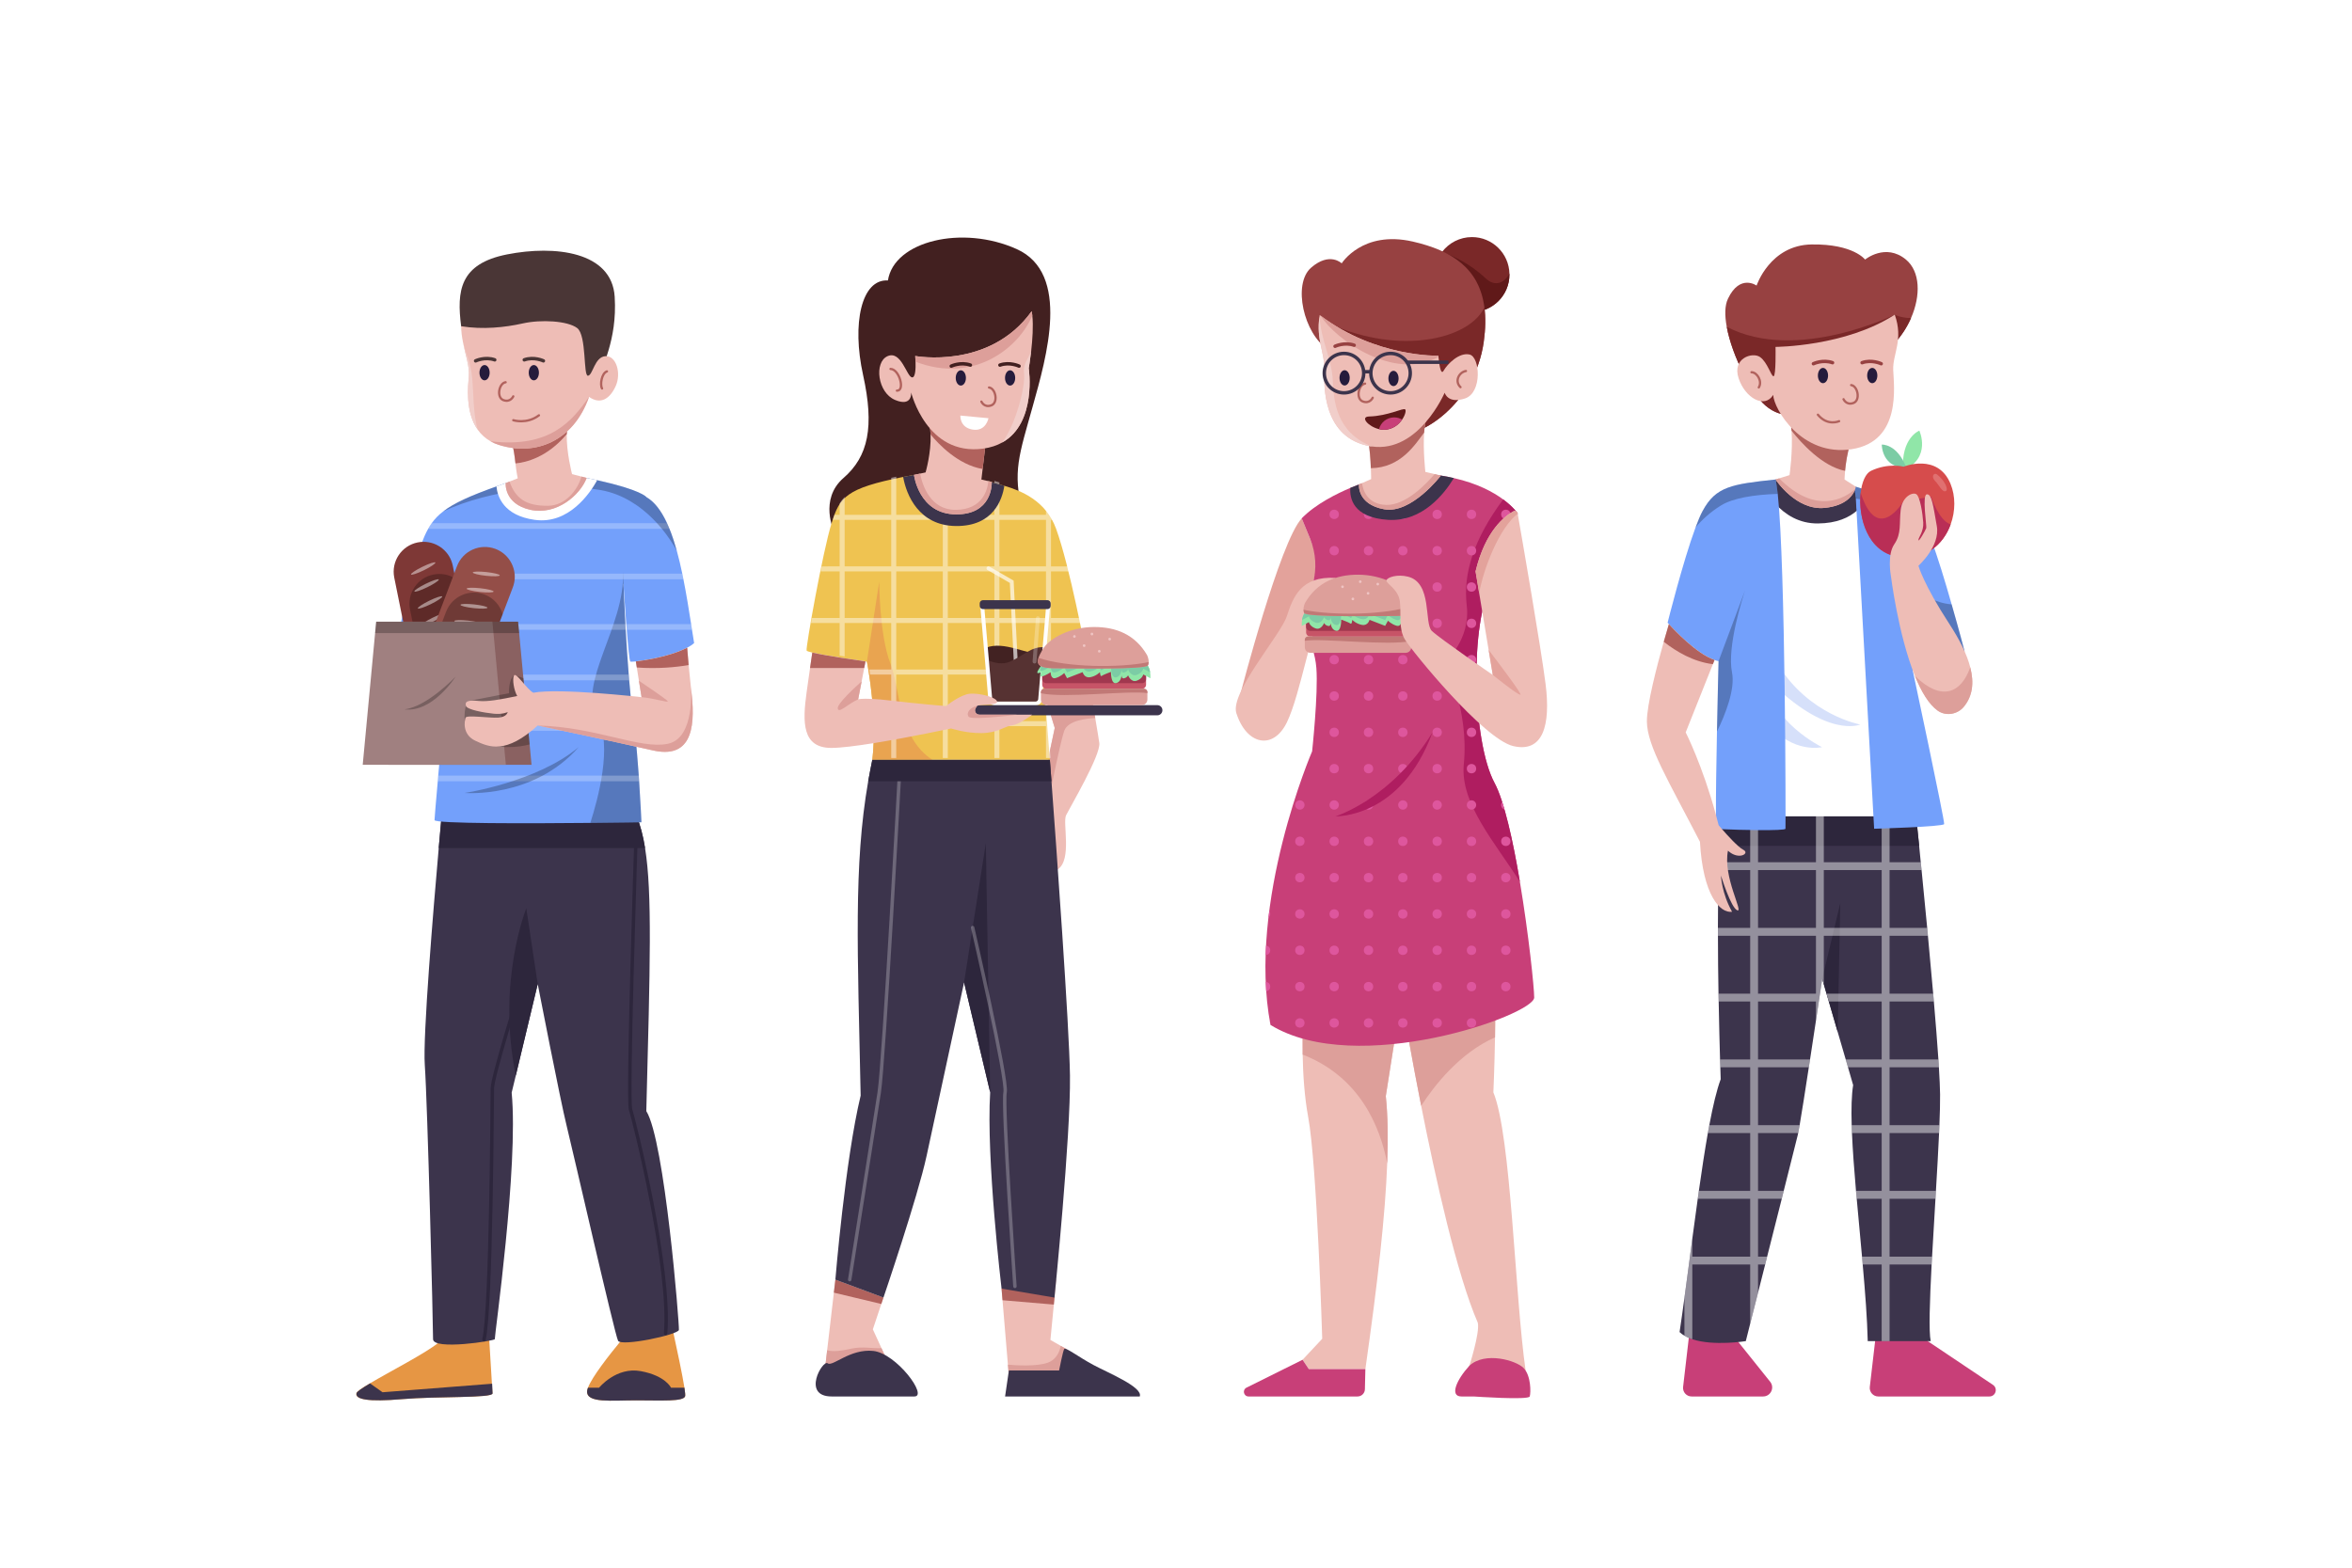 <?xml version="1.0" encoding="utf-8"?>
<!-- Generator: Adobe Illustrator 27.5.0, SVG Export Plug-In . SVG Version: 6.00 Build 0)  -->
<svg version="1.1" xmlns="http://www.w3.org/2000/svg" xmlns:xlink="http://www.w3.org/1999/xlink" x="0px" y="0px"
	 viewBox="0 0 750 500" style="enable-background:new 0 0 750 500;" xml:space="preserve">
<g id="BACKGROUND">
	<rect style="fill:#FFFFFF;" width="750" height="500"/>
</g>
<g id="OBJECTS">
	<g>
		<path style="fill:#E69644;" d="M218.482,445.289c-0.437,1.807-7.71,1.341-15.594,1.341c-7.87,0-16.017,0.991-15.667-2.988
			c0.029-0.292,0.117-0.641,0.262-1.035c1.297-3.483,6.937-10.625,10.231-14.618c1.428-1.734,2.405-2.871,2.405-2.871l12.301-4.926
			l1.122-0.452c0,0,0.51,2.274,1.21,5.465c1.166,5.334,2.842,13.248,3.498,17.402C218.453,444.006,218.555,444.968,218.482,445.289z
			"/>
		<path style="fill:#3C344C;" d="M218.482,445.289c-0.437,1.807-7.71,1.341-15.594,1.341c-7.87,0-16.017,0.991-15.667-2.988
			c0.029-0.292,0.117-0.641,0.262-1.035h3.541c0,0,5.465-6.762,13.335-5.29c7.885,1.472,9.619,5.29,9.619,5.29h4.27
			C218.453,444.006,218.555,444.968,218.482,445.289z"/>
		<path style="fill:#E69644;" d="M157.009,444.414c0,1.559-17.751,0.875-28.755,1.822c-10.989,0.947-15.142,0.087-14.618-1.909
			c0.131-0.51,1.822-1.647,4.299-3.104c6.311-3.745,17.751-9.619,21.643-12.811c0.481-0.393,0.845-0.743,1.064-1.049l13.816-0.772
			l1.501-0.087c0,0,0.029,0.408,0.073,1.108c0.175,2.682,0.612,9.604,0.831,13.714C156.951,442.884,157.009,444.05,157.009,444.414z
			"/>
		<path style="fill:#3C344C;" d="M157.079,444.414c0,1.559-17.751,0.875-28.755,1.822c-10.989,0.947-15.143,0.087-14.618-1.909
			c0.131-0.51,1.822-1.647,4.299-3.104l3.979,2.827l34.949-2.725C157.021,442.884,157.079,444.05,157.079,444.414z"/>
		<path style="fill:#3C344C;" d="M216.486,424.156c-0.175,1.56-18.349,5.378-19.398,3.469c-1.035-1.909-14.545-61.124-16.44-68.746
			c-1.909-7.622-9.182-45.019-9.182-45.019l-6.995,29.192l-1.312,5.436c2.244,23.377-5.553,78.103-5.378,78.613
			c0.175,0.525-19.733,3.643-19.689,0c0.044-3.629-1.778-75.494-2.638-87.445c-0.656-9.036,2.74-49.785,4.445-69.169
			c0.539-6.267,0.918-10.304,0.918-10.304s4.241-0.991,10.508-2.172c15.259-2.856,42.586-6.791,50.091,0
			c0.7,0.627,1.224,1.355,1.559,2.172c1.18,2.944,2.07,6.267,2.725,10.304c2.303,14.283,1.603,37.455,0.394,83.888
			C211.982,363.732,216.661,422.597,216.486,424.156z"/>
		<path style="fill:#2D263C;" d="M205.701,270.487h-65.802c0.539-6.267,0.918-10.304,0.918-10.304s4.241-0.991,10.508-2.172h50.091
			c0.7,0.627,1.224,1.355,1.559,2.172C204.156,263.127,205.045,266.45,205.701,270.487z"/>
		<path style="fill:#73A0FB;" d="M199.245,184.762l-0.423,1.647c0,0,0,0.087,0.015,0.277c0,0.102,0.015,0.219,0.015,0.364
			c0.058,1.632,0.262,6.252,0.568,12.009c0.029,0.583,0.073,1.195,0.102,1.807c0.262,4.489,0.583,9.517,0.962,14.297
			c0.044,0.612,0.102,1.21,0.146,1.807c0.335,3.935,0.714,7.637,1.137,10.654c0.16,1.166,0.321,2.39,0.466,3.643
			c0.073,0.598,0.131,1.21,0.204,1.807c0.51,4.693,0.933,9.736,1.253,14.297c0.029,0.612,0.073,1.224,0.117,1.807
			c0.496,7.389,0.729,13.073,0.729,13.073s-6.923,0.117-16.294,0.204c-19.544,0.19-49.683,0.277-49.683-0.889
			c0-0.568,0.437-5.699,1.035-12.388c0.044-0.583,0.102-1.195,0.146-1.807c0.408-4.503,0.86-9.532,1.297-14.297
			c0.044-0.612,0.102-1.21,0.16-1.807c0.539-5.975,1.02-11.309,1.312-14.297c0.058-0.772,0.117-1.385,0.16-1.807
			c0.029-0.452,0.058-0.7,0.058-0.7l-17.154-4.328c0,0,0.656-3.775,1.793-9.269c0.117-0.583,0.233-1.18,0.379-1.807
			c0.889-4.241,2.026-9.269,3.337-14.297c0.146-0.598,0.306-1.21,0.466-1.807c0.364-1.341,0.743-2.682,1.122-3.993
			c1.268-4.329,2.332-7.608,3.848-10.289c0.35-0.641,0.729-1.239,1.151-1.822c0.991-1.385,2.172-2.609,3.687-3.76
			c3.469-2.682,8.628-4.97,16.95-7.957c0.933-0.35,1.924-0.7,2.944-1.049l25.825-1.647c1.195,0.248,2.317,0.481,3.367,0.714
			c14.151,3.134,15.653,5.378,15.653,5.378l-1.078,4.11l-1.093,4.212l-0.481,1.822l-3.731,14.283l-0.408,1.589L199.245,184.762z"/>
		<path style="opacity:0.25;" d="M188.241,262.457c2.376-7.374,7.243-25.024,2.201-33.535c-6.471-10.901,9.007-29.367,8.205-46.491
			l0.656,2.113l-0.481,1.865c0,0,1.035,27.531,2.944,41.216c1.909,13.685,2.769,34.628,2.769,34.628
			S197.612,262.369,188.241,262.457z"/>
		<path style="fill:#73A0FB;" d="M221.339,205.093c-0.583,0.539-1.341,1.035-2.215,1.487c-4.707,2.536-12.811,4.008-16.367,4.372
			c-0.991,0.102-1.618,0.117-1.749,0.044c-0.292-0.16-0.729-4.882-1.151-10.129c-0.058-0.598-0.102-1.195-0.16-1.807
			c-0.379-5.086-0.714-10.245-0.845-12.009c0-0.146-0.015-0.262-0.015-0.364c-0.015-0.189-0.015-0.277-0.015-0.277
			s-0.044-0.612-0.087-1.647c-0.029-0.495-0.058-1.108-0.088-1.807c-0.102-3.541-0.16-9.225,0.394-14.283
			c0.058-0.612,0.146-1.224,0.233-1.822c0.393-2.769,1.02-5.218,1.967-6.85c1.108-1.938,2.667-2.711,4.853-1.472
			c2.682,1.545,4.839,4.489,6.602,8.322c0.277,0.583,0.539,1.195,0.802,1.822c0.86,2.128,1.618,4.474,2.317,6.966
			c0.641,2.332,1.224,4.78,1.749,7.316c0.131,0.598,0.248,1.21,0.364,1.807c0.947,4.722,1.72,9.604,2.463,14.297
			c0.087,0.612,0.189,1.21,0.277,1.807C220.902,202.309,221.12,203.709,221.339,205.093z"/>
		<g>
			<path style="opacity:0.25;fill:#FFFFFF;" d="M203.806,249.18h-64.213c0.044-0.583,0.102-1.195,0.146-1.807h63.951
				C203.719,247.985,203.763,248.597,203.806,249.18z"/>
			<path style="opacity:0.25;fill:#FFFFFF;" d="M202.436,233.076h-61.401c0.044-0.612,0.102-1.21,0.16-1.807h61.036
				C202.305,231.866,202.363,232.478,202.436,233.076z"/>
			<path style="opacity:0.25;fill:#FFFFFF;" d="M200.629,216.971h-58.121c0.058-0.772,0.117-1.385,0.16-1.807h57.816
				C200.527,215.776,200.585,216.374,200.629,216.971z"/>
			<path style="opacity:0.25;fill:#FFFFFF;" d="M220.669,200.867h-93.303c0.117-0.583,0.233-1.18,0.379-1.807h92.648
				C220.479,199.672,220.581,200.269,220.669,200.867z"/>
			<path style="opacity:0.25;fill:#FFFFFF;" d="M217.929,184.762h-86.847c0.146-0.598,0.306-1.21,0.466-1.807h86.016
				C217.695,183.553,217.812,184.165,217.929,184.762z"/>
			<path style="opacity:0.25;fill:#FFFFFF;" d="M213.498,168.673h-76.98c0.35-0.641,0.729-1.239,1.151-1.822h75.027
				C212.973,167.434,213.236,168.046,213.498,168.673z"/>
		</g>
		<path style="opacity:0.25;" d="M215.815,175.639c-2.682-4.795-6.325-9.429-10.799-13c-1.195-0.977-2.463-1.851-3.775-2.638
			c-2.915-1.764-6.121-3.046-9.561-3.673c-13.714-2.492-35.298-0.262-50.324,6.762c3.469-2.682,8.628-4.97,16.95-7.957
			c0.933-0.35,1.924-0.7,2.944-1.049l25.825-1.647c1.195,0.248,2.317,0.481,3.367,0.714c14.151,3.134,15.653,5.378,15.653,5.378
			C210.583,161.109,213.586,167.609,215.815,175.639z"/>
		<g>
			<path style="fill:#7E3836;" d="M141.925,216.315c-2.521,0.51-5.014-0.029-7.025-1.326c-2.099-1.326-3.658-3.483-4.197-6.121
				l-4.984-24.645c-1.035-5.159,2.303-10.173,7.462-11.222c0.627-0.131,1.268-0.19,1.895-0.19c4.43,0,8.409,3.119,9.313,7.637
				l0.831,4.124l4.154,20.52C150.421,210.252,147.084,215.281,141.925,216.315z"/>
			<path style="opacity:0.25;" d="M141.925,216.315c-2.521,0.51-5.014-0.029-7.025-1.326l-4.139-20.52
				c-1.049-5.159,2.288-10.187,7.447-11.222c0.641-0.131,1.268-0.189,1.909-0.189c1.836,0,3.614,0.539,5.101,1.516l4.154,20.52
				C150.421,210.252,147.084,215.281,141.925,216.315z"/>
			<g>
				<path style="opacity:0.45;fill:#FFFFFF;" d="M138.829,179.415c0.146,0.297-1.477,1.391-3.623,2.443
					c-2.147,1.052-4.005,1.664-4.151,1.367c-0.146-0.297,1.476-1.391,3.623-2.444C136.825,179.729,138.683,179.118,138.829,179.415z
					"/>
				<path style="opacity:0.45;fill:#FFFFFF;" d="M139.922,184.825c0.146,0.297-1.477,1.391-3.623,2.443
					c-2.147,1.052-4.005,1.664-4.151,1.367c-0.146-0.297,1.477-1.391,3.623-2.443C137.918,185.139,139.776,184.528,139.922,184.825z
					"/>
				<path style="opacity:0.45;fill:#FFFFFF;" d="M141.015,190.235c0.146,0.297-1.477,1.391-3.623,2.443
					c-2.147,1.052-4.005,1.664-4.151,1.367c-0.146-0.297,1.476-1.391,3.623-2.444C139.011,190.549,140.87,189.938,141.015,190.235z"
					/>
				<path style="opacity:0.45;fill:#FFFFFF;" d="M142.109,195.645c0.146,0.297-1.477,1.391-3.623,2.443
					c-2.147,1.052-4.005,1.664-4.151,1.367c-0.146-0.297,1.476-1.391,3.623-2.443C140.104,195.96,141.963,195.348,142.109,195.645z"
					/>
				<path style="opacity:0.45;fill:#FFFFFF;" d="M143.202,201.055c0.146,0.297-1.477,1.391-3.623,2.443
					c-2.147,1.052-4.005,1.664-4.151,1.367c-0.146-0.297,1.477-1.391,3.623-2.443C141.198,201.37,143.056,200.758,143.202,201.055z"
					/>
				<path style="opacity:0.45;fill:#FFFFFF;" d="M144.295,206.465c0.146,0.297-1.476,1.391-3.623,2.443
					c-2.147,1.052-4.005,1.664-4.151,1.367c-0.146-0.297,1.477-1.391,3.623-2.444C142.291,206.78,144.15,206.168,144.295,206.465z"
					/>
			</g>
		</g>
		<g>
			<path style="fill:#944E48;" d="M164.15,183.975c0,1.122-0.204,2.274-0.627,3.381l-3.235,8.511l-5.713,14.997
				c-1.866,4.911-7.36,7.389-12.286,5.509c-2.915-1.108-4.955-3.483-5.757-6.252c-0.554-1.909-0.51-4.023,0.248-6.034l8.934-23.493
				c1.865-4.926,7.374-7.389,12.286-5.523C161.804,176.513,164.15,180.142,164.15,183.975z"/>
			<path style="opacity:0.25;" d="M160.288,195.868l-5.713,14.997c-1.866,4.911-7.36,7.389-12.286,5.509
				c-2.915-1.108-4.955-3.483-5.757-6.252l5.699-14.982c1.88-4.926,7.374-7.389,12.286-5.524
				C157.417,190.723,159.472,193.099,160.288,195.868z"/>
			<g>
				<path style="opacity:0.45;fill:#FFFFFF;" d="M159.366,183.512c-0.035,0.329-1.991,0.389-4.368,0.133
					c-2.377-0.256-4.275-0.73-4.24-1.059c0.035-0.329,1.991-0.389,4.368-0.133C157.503,182.709,159.401,183.183,159.366,183.512z"/>
				<path style="opacity:0.45;fill:#FFFFFF;" d="M157.404,188.671c-0.035,0.329-1.991,0.389-4.368,0.133
					c-2.377-0.256-4.275-0.73-4.24-1.059c0.035-0.329,1.991-0.389,4.368-0.133C155.541,187.868,157.439,188.342,157.404,188.671z"/>
				<path style="opacity:0.45;fill:#FFFFFF;" d="M155.442,193.83c-0.035,0.329-1.991,0.389-4.368,0.133
					c-2.377-0.256-4.275-0.73-4.24-1.059c0.035-0.329,1.991-0.389,4.368-0.133C153.579,193.027,155.478,193.501,155.442,193.83z"/>
				<path style="opacity:0.45;fill:#FFFFFF;" d="M153.481,198.989c-0.035,0.329-1.991,0.389-4.368,0.133
					c-2.377-0.256-4.275-0.73-4.24-1.059c0.035-0.329,1.991-0.389,4.368-0.133C151.618,198.186,153.516,198.66,153.481,198.989z"/>
				<path style="opacity:0.45;fill:#FFFFFF;" d="M151.519,204.148c-0.035,0.329-1.991,0.389-4.368,0.133
					c-2.377-0.256-4.275-0.73-4.24-1.059c0.035-0.329,1.991-0.389,4.368-0.134C149.656,203.345,151.554,203.819,151.519,204.148z"/>
				<path style="opacity:0.45;fill:#FFFFFF;" d="M149.557,209.307c-0.035,0.329-1.991,0.389-4.368,0.133
					c-2.377-0.256-4.275-0.73-4.24-1.059c0.035-0.329,1.991-0.389,4.368-0.133C147.694,208.504,149.592,208.978,149.557,209.307z"/>
			</g>
		</g>
		<g>
			<polygon style="fill:#8A6161;" points="169.499,243.919 123.838,243.919 127.802,201.916 128.152,198.273 165.2,198.273 
				165.549,201.916 166.905,216.301 168.887,237.419 			"/>
			<polygon style="fill:#A08080;" points="161.308,243.919 115.662,243.919 119.612,201.916 119.962,198.273 157.009,198.273 
				157.359,201.916 159.21,221.678 160.769,238.235 			"/>
			<polygon style="opacity:0.25;" points="165.549,201.916 119.612,201.916 119.962,198.273 165.2,198.273 			"/>
			<path style="opacity:0.25;" d="M128.954,226.24c7.186-0.779,16.299-10.389,16.299-10.389S137.958,227.366,128.954,226.24z"/>
			<path style="opacity:0.25;" d="M168.887,237.419c-1.793,0.496-4.154,0.874-7.127,0.86c-0.335,0-0.67-0.014-0.991-0.044
				c-7.506-0.321-11.251-4.008-12.155-6.325c-0.962-2.419-0.437-8.045,1.049-8.38c0.977-0.204,6.121-1.195,9.546-1.851
				c1.793-0.335,3.119-0.583,3.119-0.583s-0.262-4.416,1.705-5.786l2.871,0.991L168.887,237.419z"/>
		</g>
		<path style="fill:#EEBDB6;" d="M208.091,239.313c-11.82-2.725-36.625-7.928-36.625-7.928c-10.129,9.226-15.463,6.937-19.835,4.897
			c-4.372-2.026-3.498-6.486-3.148-7.404c0.35-0.904,7.564,0.175,10.377,0c2.827-0.175,3.031-1.778,3.031-1.778
			s-1.603,0.831-4.503,0.525c-2.9-0.306-8.482-1.253-8.817-2.507c-0.35-1.253,0.292-1.953,4.022-1.559
			c2.9,0.306,6.908-0.452,12.344-1.574c-1.078-1.822-1.603-5.32-1.064-6.5c0.627-1.37,4.066,4.358,6.194,5.451
			c8.22-1.574,34.511,1.414,34.511,1.414l-0.845-5.232l-0.671-4.227l-0.306-1.938c3.556-0.364,11.659-1.836,16.367-4.372
			c0.102,1.443,0.262,3.308,0.466,5.538c0.189,1.982,0.423,4.27,0.699,6.835c0.088,0.787,0.175,1.603,0.262,2.434
			C221.849,233.076,219.911,242.038,208.091,239.313z"/>
		<path style="fill:#B1625D;" d="M219.59,212.118c-4.052,0.685-9.765,1.253-16.527,0.772l-0.306-1.938
			c3.556-0.364,11.659-1.836,16.367-4.372C219.226,208.023,219.386,209.888,219.59,212.118z"/>
		<path style="fill:#DD9F9A;" d="M204.579,222.349l-0.845-5.232c2.026,1.355,8.715,5.873,9.152,6.485
			C213.411,224.316,208.995,222.757,204.579,222.349z"/>
		<path style="fill:#2D263C;" d="M171.466,313.86l-6.995,29.192c-6.136-29.921,3.352-53.356,3.352-53.356L171.466,313.86z"/>
		<path style="fill:#DD9F9A;" d="M208.091,239.313c-11.82-2.725-36.625-7.928-36.625-7.928c18.961,0.525,32.544,7.666,41.463,5.844
			c8.919-1.807,7.36-18.276,7.36-18.276c0.088,0.787,0.175,1.603,0.262,2.434C221.849,233.076,219.911,242.038,208.091,239.313z"/>
		
			<path style="fill:none;stroke:#2D263C;stroke-width:1.093;stroke-linecap:round;stroke-linejoin:round;stroke-miterlimit:10;" d="
			M202.757,268.924c0,0-2.722,81.817-1.683,84.934c1.039,3.117,12.943,50.725,11.177,71.388"/>
		
			<path style="fill:none;stroke:#2D263C;stroke-width:1.093;stroke-linecap:round;stroke-linejoin:round;stroke-miterlimit:10;" d="
			M165.833,315.157c0,0-8.742,28.012-8.828,31.928c-0.087,3.916-0.346,70.235-2.684,80.192"/>
		<path style="opacity:0.25;" d="M184.535,238.279c-13.245,11.165-36.365,14.628-36.365,14.628S170.078,254.781,184.535,238.279z"/>
		<path style="fill:#FFFFFF;" d="M190.442,153.151c-2.332,4.197-9.094,14.166-19.937,12.65c-9.983-1.385-11.893-7.477-12.199-10.668
			c0.933-0.35,1.924-0.7,2.944-1.049l25.825-1.647C188.27,152.685,189.393,152.918,190.442,153.151z"/>
		<path style="fill:#4A3636;" d="M147.049,104.056c-1.428-11.234-0.52-19.935,14.675-22.922
			c15.195-2.987,33.376-0.909,34.285,13.506c0.909,14.415-4.675,22.337-4.026,25.194c0.649,2.857-9.091,5.325-9.091,5.325
			l-12.597-0.52L147.049,104.056z"/>
		<path style="fill:#EEBDB6;" d="M187.075,152.437c-1.982,5.334-9.532,12.038-17.984,10.158c-8.438-1.88-7.841-8.511-7.841-8.511
			l1.224-0.496l2.623-1.035c0,0-0.408-1.807-0.729-4.751c-0.248-2.39-0.641-5.057-1.21-6.923l18.699-8.234
			c-0.729,1.487-1.049,3.571-1.122,5.801c-0.175,5.626,1.676,12.767,1.676,12.767l3.017,0.787L187.075,152.437z"/>
		<path style="fill:#B1625D;" d="M181.858,132.645c-0.729,1.487-1.049,3.571-1.122,5.801c-6.238,7.462-13.073,9.05-16.367,9.356
			c-0.248-2.39-0.641-5.057-1.21-6.923L181.858,132.645z"/>
		<path style="fill:#EEBDB6;" d="M196.33,123.143c-1.88,4.154-4.926,5.975-8.497,3.44c-4.999,14.224-17.154,18.961-28.711,15.332
			c-0.991-0.306-1.895-0.7-2.696-1.166c-1.72-0.976-3.046-2.23-4.066-3.658c-4.037-5.669-3.133-13.976-2.842-17.066
			c0.277-3.017-1.078-6.719-1.88-10.872c0-0.015,0-0.015,0-0.015c-0.335-1.618-0.568-3.323-0.583-5.086
			c6.879,1.108,13.889,0.394,19.675-0.904c5.771-1.297,14.283-0.845,17.329,1.487c3.061,2.346,1.88,15.39,3.439,15.201
			c1.559-0.189,2.084-5.975,5.524-6.238C196.461,113.335,198.21,118.989,196.33,123.143z"/>
		
			<path style="fill:none;stroke:#B1625D;stroke-width:0.729;stroke-linecap:round;stroke-linejoin:round;stroke-miterlimit:10;" d="
			M161.24,121.913c-2.114,0.26-3.023,4.827-0.75,5.692c2.273,0.866,3.182-1.19,3.182-1.19"/>
		<path style="fill:#251B3C;" d="M171.853,118.865c0,1.345-0.727,2.436-1.623,2.436c-0.897,0-1.623-1.091-1.623-2.436
			c0-1.345,0.727-2.436,1.623-2.436C171.127,116.429,171.853,117.52,171.853,118.865z"/>
		<path style="fill:#251B3C;" d="M156.139,118.865c0,1.345-0.727,2.436-1.623,2.436c-0.896,0-1.623-1.091-1.623-2.436
			c0-1.345,0.727-2.436,1.623-2.436C155.413,116.429,156.139,117.52,156.139,118.865z"/>
		
			<path style="fill:none;stroke:#4A3636;stroke-width:1.093;stroke-linecap:round;stroke-linejoin:round;stroke-miterlimit:10;" d="
			M151.659,115.095c0,0,2.987-1.429,6.104-0.325"/>
		
			<path style="fill:none;stroke:#4A3636;stroke-width:1.093;stroke-linecap:round;stroke-linejoin:round;stroke-miterlimit:10;" d="
			M173.282,115.095c0,0-2.987-1.429-6.104-0.325"/>
		
			<path style="fill:none;stroke:#B1625D;stroke-width:0.729;stroke-linecap:round;stroke-linejoin:round;stroke-miterlimit:10;" d="
			M193.541,118.45c-1.732,0.606-2.251,4.329-1.558,5.454"/>
		
			<path style="fill:none;stroke:#B1625D;stroke-width:0.729;stroke-linecap:round;stroke-linejoin:round;stroke-miterlimit:10;" d="
			M163.672,134.023c0,0,4.286,1.385,8.182-1.558"/>
		<path style="fill:#DD9F9A;" d="M187.833,126.583c-4.999,14.224-17.154,18.961-28.711,15.332c-0.991-0.306-1.895-0.7-2.696-1.166
			C175.387,143.008,182.441,134.263,187.833,126.583z"/>
		<path style="fill:#DD9F9A;" d="M187.075,152.437c-1.982,5.334-9.532,12.038-17.984,10.158c-8.438-1.88-7.841-8.511-7.841-8.511
			l1.224-0.496c1.895,5.378,5.232,7.797,12.286,7.724c5.524-0.058,9.415-4.984,10.668-9.313L187.075,152.437z"/>
		<path style="fill:#F1CECA;" d="M149.518,120.024c0.277-3.017-1.078-6.719-1.88-10.872c0.845,3.673,2.405,6.179,2.915,11.266
			c0.51,5.072,0.292,11.761,1.807,16.673C148.323,131.421,149.226,123.114,149.518,120.024z"/>
	</g>
	<g>
		<path style="fill:#EEBDB6;" d="M332.912,248.276c0,0-0.029,5.451,0.262,11.659c0.379,8.847,1.428,19.209,4.139,17.343
			c4.62-3.163,1.457-14.851,2.638-17.27c1.195-2.434,11.105-19.223,10.595-23.027c-0.146-1.108-0.656-4.168-1.297-7.957
			c-1.574-9.327-3.979-23.1-3.979-23.1l-14.312,8.759l5.378,17.489L332.912,248.276z"/>
		<path style="fill:#DD9F9A;" d="M332.912,248.276c0,0-0.029,5.451,0.262,11.659l0.219,0.423c0,0,4.416-22.867,5.975-27.283
			c1.151-3.265,6.952-3.935,9.881-4.052c-1.574-9.327-3.979-23.1-3.979-23.1l-14.312,8.759l5.378,17.489L332.912,248.276z"/>
		<path style="fill:#422020;" d="M326.127,163.471c-3.377-12.987-1.104-18.478,3.214-33.979
			c4.318-15.501,12.176-42.254-5.129-50.046s-39.123-2.597-41.071,10c-8.441-0.519-11.558,13.728-7.922,30.175
			c3.636,16.447,1.688,25.938-6.234,32.816c-7.922,6.878-2.987,17.137-2.987,17.137l29.867,7.402L326.127,163.471z"/>
		<polygon style="fill:#EEBDB6;" points="281.087,429.986 278.332,423.982 281.028,415.893 281.713,413.853 266.382,408.139 
			265.9,412.279 263.758,430.656 263.19,435.582 283.01,434.198 		"/>
		<polygon style="fill:#B1625D;" points="265.9,412.279 281.028,415.893 281.713,413.853 266.382,408.139 		"/>
		<path style="fill:#DD9F9A;" d="M263.19,435.582l19.821-1.384l-1.924-4.212c-2.711,0.16-6.063-0.641-9.677,0.16
			c-2.988,0.656-5.553,1.078-7.651,0.51L263.19,435.582z"/>
		<polygon style="fill:#EEBDB6;" points="319.373,410.996 319.679,414.698 321.399,435.247 321.617,437.769 332.373,440.377 
			338.727,441.922 347.559,440.611 346.233,438.789 340.083,430.292 338.246,429.243 334.953,427.363 336.046,416.082 
			336.264,413.75 336.818,408.052 332.315,408.81 		"/>
		<path style="fill:#DD9F9A;" d="M321.399,435.247l0.219,2.521l10.756,2.609l13.685-1.006l0.175-0.583l-6.15-8.497l-1.836-1.049
			c-0.306,1.676-1.268,4.358-4.197,5.392C330.478,435.903,323.803,435.466,321.399,435.247z"/>
		<polygon style="fill:#B1625D;" points="319.373,410.996 319.679,414.698 336.046,416.082 336.264,413.75 333.014,408.883 
			332.315,408.81 		"/>
		<path style="fill:#3C344C;" d="M266.382,408.139l15.332,5.713c0,0,10.901-31.946,13.758-45.194
			c2.857-13.248,11.951-55.323,11.951-55.323l8.322,35.065c-1.312,21.045,3.629,62.596,3.629,62.596l16.877,2.857
			c0,0,5.203-51.417,4.94-70.801c-0.219-15.959-4.416-73.891-5.902-93.872c-0.32-4.299-0.51-6.835-0.51-6.835h-56.62
			c-0.452,2.142-0.874,4.285-1.239,6.427l-0.073,0.408c-4.693,26.977-3.352,54.026-2.405,100.255
			C269.5,369.955,266.382,408.139,266.382,408.139z"/>
		
			<path style="opacity:0.25;fill:none;stroke:#FFFFFF;stroke-width:1.093;stroke-linecap:round;stroke-linejoin:round;stroke-miterlimit:10;" d="
			M286.895,245.625c0,0-5.019,92.816-6.529,102.775c-1.51,9.959-9.418,59.739-9.418,59.739"/>
		<path style="fill:#EFC351;" d="M257.214,207.498c0.058,0.16,0.743,0.393,1.807,0.641c4.256,1.006,14.676,2.507,16.964,2.827
			c0.292,0.044,0.452,0.073,0.452,0.073s1.006,5.013,1.661,11.878c0.408,4.241,0.67,9.196,0.466,14.108
			c-0.058,1.793-0.19,3.585-0.408,5.32h56.62l-2.419-31.305l13.773-3.542c0,0-4.941-26.612-9.357-38.826
			c-3.279-9.08-11.31-12.199-16.512-13.729c-1.793-0.539-3.25-0.874-4.066-1.224c-3.192-1.326-14.88,0.598-14.88,0.598l-9.867-2.857
			c-1.21,0.219-2.361,0.437-3.454,0.656c-18.203,3.629-20.214,6.398-22.823,14.734C262.403,175.683,256.865,206.609,257.214,207.498
			z"/>
		<path style="fill:#E9A450;" d="M278.099,222.917c0.408,4.241,0.67,9.196,0.466,14.108c-0.058,1.793-0.19,3.585-0.408,5.32h19.194
			c-10.974-7.01-10.319-22.852-13.394-30.649c-3.542-9.007-3.6-26.146-3.6-26.146l-3.921,25.49
			C276.438,211.04,277.443,216.053,278.099,222.917z"/>
		<path style="opacity:0.45;fill:#FFFFFF;" d="M267.741,165.795v14.855H262c-0.109,0.528-0.217,1.06-0.325,1.595h6.067V197.1h-8.865
			c-0.095,0.546-0.188,1.08-0.276,1.595h9.141v10.42c0.538,0.086,1.07,0.17,1.595,0.252v-10.672h14.855v14.855H277.2
			c0.078,0.484,0.16,1.017,0.245,1.595h6.747v14.855h-5.391c0.016,0.528,0.025,1.061,0.033,1.595h5.358v10.17h1.596v-10.17h14.855
			v10.17h1.595v-10.17h14.855v10.17h1.595v-10.17h14.855v10.17h1.457l-1.457-18.85v7.085h-14.855v-14.855h14.254l-0.123-1.595
			h-14.131v-14.855h14.855v11.518l1.596-0.41v-11.107h9.591c-0.106-0.516-0.216-1.048-0.33-1.595h-9.261v-14.855h5.919
			c-0.131-0.534-0.263-1.066-0.397-1.595h-5.522v-14.855h0.848c-0.707-1.396-1.531-2.63-2.444-3.713v2.118h-14.855V153.85
			c-0.606-0.169-1.154-0.323-1.595-0.466v10.815h-14.855v-10.57c-0.431,0.065-0.7,0.109-0.7,0.109l-0.895-0.259v10.72h-14.855
			v-12.16c-0.548,0.117-1.08,0.233-1.596,0.349v11.811h-14.855v-5.692c-0.621,0.63-1.141,1.31-1.595,2.052v3.641h-1.662
			c-0.18,0.507-0.357,1.039-0.535,1.595H267.741z M318.688,182.245h14.855V197.1h-14.855V182.245z M318.688,165.795h14.855v14.855
			h-14.855V165.795z M302.237,215.146h14.855v14.855h-14.855V215.146z M302.237,198.695h14.855v14.855h-14.855V198.695z
			 M302.237,182.245h14.855V197.1h-14.855V182.245z M302.237,165.795h14.855v14.855h-14.855V165.795z M285.787,215.146h14.855
			v14.855h-14.855V215.146z M285.787,198.695h14.855v14.855h-14.855V198.695z M285.787,182.245h14.855V197.1h-14.855V182.245z
			 M285.787,165.795h14.855v14.855h-14.855V165.795z M269.337,182.245h14.855V197.1h-14.855V182.245z M269.337,165.795h14.855
			v14.855h-14.855V165.795z"/>
		<path style="fill:#3C344C;" d="M287.995,152.116c1.02,5.771,5.028,15.551,16.862,15.653c11.907,0.102,14.749-8.453,15.405-12.825
			c-1.793-0.539-3.25-0.874-4.066-1.224c-3.192-1.326-14.88,0.598-14.88,0.598l-9.867-2.857
			C290.239,151.679,289.088,151.898,287.995,152.116z"/>
		<path style="fill:#EEBDB6;" d="M291.449,151.46c0,0,1.501,12.534,13.408,12.592c11.368,0.073,11.412-9.4,11.397-10.26
			c0-0.044,0-0.058,0-0.058l-0.058-0.015l-1.035-0.248l-2.215-0.525l0.394-3.367l0.904-7.666l-16.44-8.482l-2.58-1.326
			c0.248,0.437,0.452,0.918,0.641,1.414c0.554,1.516,0.802,3.265,0.874,5.043c0.233,5.859-1.589,12.111-1.589,12.111l-1.749,0.379
			L291.449,151.46z"/>
		<path style="fill:#B1625D;" d="M295.865,133.52c0.554,1.516,0.802,3.265,0.874,5.043c2.463,3.002,8.73,9.692,16.6,11.018
			l0.904-7.666l-16.44-8.482L295.865,133.52z"/>
		<path style="fill:#EEBDB6;" d="M285.415,127.559c5.582,2.346,5.13-2.405,5.13-2.405s4.926,20.389,22.983,17.926
			c2.376-0.321,4.387-1.006,6.063-1.953c11.12-6.209,8.453-23.698,8.453-23.698s0.423-2.376,0.787-5.582
			c0.394-3.454,0.714-7.855,0.35-11.251c-0.058-0.466-0.117-0.918-0.204-1.341c-13.437,18.757-37.135,14.283-37.135,14.283
			s0.073,0.787,0.102,1.822c0.073,2.07-0.015,5.159-1.137,4.999c-1.691-0.262-3.439-8.701-7.797-6.762
			C278.653,115.55,279.833,125.227,285.415,127.559z"/>
		<path style="fill:#DD9F9A;" d="M291.842,113.539c0,0,0.073,0.787,0.102,1.822c18.786,7.214,33.098-4.635,37.237-14.764
			c-0.058-0.466-0.117-0.918-0.204-1.341C315.54,118.013,291.842,113.539,291.842,113.539z"/>
		<g>
			
				<path style="fill:none;stroke:#B1625D;stroke-width:0.729;stroke-linecap:round;stroke-linejoin:round;stroke-miterlimit:10;" d="
				M315.377,123.586c2.114,0.26,3.023,4.827,0.75,5.693c-2.273,0.866-3.182-1.19-3.182-1.19"/>
			<path style="fill:#251B3C;" d="M304.763,120.539c0,1.345,0.727,2.436,1.623,2.436c0.897,0,1.623-1.091,1.623-2.436
				c0-1.345-0.727-2.436-1.623-2.436C305.49,118.103,304.763,119.193,304.763,120.539z"/>
			<path style="fill:#251B3C;" d="M320.477,120.539c0,1.345,0.727,2.436,1.623,2.436c0.896,0,1.623-1.091,1.623-2.436
				c0-1.345-0.727-2.436-1.623-2.436C321.204,118.103,320.477,119.193,320.477,120.539z"/>
			
				<path style="fill:none;stroke:#422020;stroke-width:1.093;stroke-linecap:round;stroke-linejoin:round;stroke-miterlimit:10;" d="
				M324.958,116.768c0,0-2.987-1.428-6.104-0.325"/>
			
				<path style="fill:none;stroke:#422020;stroke-width:1.093;stroke-linecap:round;stroke-linejoin:round;stroke-miterlimit:10;" d="
				M303.335,116.768c0,0,2.987-1.428,6.104-0.325"/>
		</g>
		<path style="fill:#FFFFFF;" d="M315.199,133.385l-8.961-0.844c0,0-0.26,3.831,3.961,4.48
			C314.42,137.67,315.199,133.385,315.199,133.385z"/>
		
			<path style="fill:none;stroke:#B1625D;stroke-width:0.729;stroke-linecap:round;stroke-linejoin:round;stroke-miterlimit:10;" d="
			M283.963,117.67c2.857,0.043,4.719,7.056,2.035,6.926"/>
		<path style="fill:#DD9F9A;" d="M291.449,151.46c0,0,1.501,12.534,13.408,12.592c11.368,0.073,11.412-9.4,11.397-10.26
			l-0.058-0.073l-1.035-0.248c-0.219,2.448-1.632,9.065-10.391,9.138c-8.001,0.058-10.581-7.608-11.368-11.557L291.449,151.46z"/>
		<path style="fill:#F1CECA;" d="M319.591,141.128c11.12-6.209,8.453-23.698,8.453-23.698s0.423-2.376,0.787-5.582
			c-1.093,3.177-2.652,3.906-2.273,7.462C326.966,123.129,324.095,135.021,319.591,141.128z"/>
		<g>
			<path style="fill:#422222;" d="M314.359,206.609l0.335,3.833l0.816,9.561l9.255-0.321l7.156-1.778l0.277-0.86l0.714-8.395
				C327.695,209.028,320.262,204.233,314.359,206.609z"/>
			
				<polyline style="opacity:0.66;fill:none;stroke:#FFFFFF;stroke-width:1.241;stroke-linecap:round;stroke-miterlimit:10;" points="
				315.199,181.262 322.62,185.549 324.211,217.117 			"/>
			<path style="fill:#563232;" d="M314.694,210.442l1.079,12.577c0.058,0.772,0.7,1.355,1.472,1.355h12.971
				c0.758,0,1.399-0.583,1.472-1.355l1.414-16.6c-4.27-0.306-6.821,2.769-10.931,4.576
				C319.679,212.089,316.924,211.447,314.694,210.442z"/>
			<path style="fill:none;stroke:#FFFFFF;stroke-width:1.241;stroke-miterlimit:10;" d="M313.179,192.836l1.181,13.773l0.335,3.833
				l0.816,9.561l0.262,3.017c0.058,0.772,0.7,1.355,1.472,1.355h12.971c0.758,0,1.399-0.583,1.472-1.355l0.51-5.975l0.714-8.395
				l0.189-2.23l1.166-13.583H313.179z"/>
			<path style="fill:#3C344C;" d="M313.449,194.269h20.55c0.575,0,1.04-0.466,1.04-1.04v-0.774c0-0.575-0.466-1.04-1.04-1.04h-20.55
				c-0.574,0-1.04,0.466-1.04,1.04v0.774C312.409,193.803,312.875,194.269,313.449,194.269z"/>
			
				<line style="opacity:0.25;fill:none;stroke:#FFFFFF;stroke-width:1.241;stroke-linecap:round;stroke-miterlimit:10;" x1="330.961" y1="197.171" x2="329.893" y2="210.996"/>
		</g>
		<path style="fill:#3C344C;" d="M369.048,228.145h-58.181c-0.897,0-1.623-0.727-1.623-1.623l0,0c0-0.896,0.727-1.623,1.623-1.623
			h58.181c0.897,0,1.623,0.727,1.623,1.623l0,0C370.672,227.418,369.945,228.145,369.048,228.145z"/>
		<path style="fill:#EEBDB6;" d="M265.084,238.541c3.017,0,8.045-0.641,13.481-1.516c11.411-1.836,24.616-4.678,24.703-4.678
			c0.131,0,4.547,1.516,9.736,1.472c5.203-0.044,7.578-2.303,9.837-2.507c2.244-0.219,6.311-3.381,6.311-3.381h-16.877
			c-1.049,0-1.705-1.137-1.181-2.04c0.16-0.277,0.321-0.525,0.437-0.685c0.044-0.058,0.146-0.117,0.277-0.16
			c0.044-0.015,0.087-0.029,0.146-0.044c1.516-0.379,6.296-0.058,5.99-1.268c-0.35-1.384-5.582-2.725-8.657-2.478
			c-3.075,0.262-7.622,3.95-7.622,3.95s-8.701-0.699-17.358-1.734c-2.652-0.321-4.664-0.481-6.209-0.554
			c-3.483-0.175-4.445,0.117-4.445,0.117l1.108-5.713l0.816-4.256l0.408-2.099c-2.288-0.321-12.708-1.822-16.964-2.827
			c-0.189,1.268-0.437,2.929-0.714,4.926c-0.321,2.215-0.7,4.853-1.108,7.812C255.888,230.306,255.742,238.541,265.084,238.541z"/>
		<path style="fill:#B1625D;" d="M258.307,213.065h17.27l0.408-2.099c-2.288-0.321-12.708-1.822-16.964-2.827
			C258.832,209.407,258.584,211.068,258.307,213.065z"/>
		<path style="fill:#DD9F9A;" d="M267.139,225.934c0.306,1.764,3.017-1.297,6.515-2.9l1.108-5.713
			C273.027,218.851,266.892,224.433,267.139,225.934z"/>
		<path style="fill:#DD9F9A;" d="M308.85,228.572c0.714,1.064,11.63-0.146,15.624-0.641h-12.198c-1.049,0-1.705-1.137-1.181-2.04
			c0.16-0.277,0.321-0.525,0.437-0.685c0.044-0.058,0.146-0.117,0.277-0.16C309.244,225.628,308.034,227.333,308.85,228.572z"/>
		<g>
			<path style="fill:#C75467;" d="M332.344,215.514v2.856c0,0.729,0.583,1.312,1.297,1.312h30.518c0.714,0,1.297-0.583,1.297-1.312
				v-2.856c0-0.714-0.583-1.297-1.297-1.297h-30.518C332.927,214.217,332.344,214.799,332.344,215.514z"/>
			<path style="fill:#A1384F;" d="M332.344,215.514v1.093c0,0.714,0.583,1.297,1.297,1.297h30.518c0.714,0,1.297-0.583,1.297-1.297
				v-1.093c0-0.714-0.583-1.297-1.297-1.297h-30.518C332.927,214.217,332.344,214.799,332.344,215.514z"/>
			<path style="fill:#90E6A8;" d="M330.959,214.683c0.699,0.029,0.976-0.292,1.078-0.466c-0.175,0.423-0.7,1.763,0.277,1.516
				c1.151-0.277,2.711-1.326,2.711-1.326c0,0.219,0.044,2.303,1.603,1.851c1.647-0.481,2.725-1.603,2.725-1.603l0.904,1.647
				l4.984-1.924c0,0,0.466,1.953,2.376,1.618c1.909-0.321,3.119-1.603,3.119-1.603s0.131,1.545,0.539,1.195
				c0.408-0.35,2.988-1.297,2.988-1.297s-0.087,3.964,1.647,3.585c1.297-0.277,1.647-1.72,1.749-2.419
				c0,0.423,0.117,1.035,0.802,0.874c1.049-0.262,1.253-0.962,1.253-0.962s0.918,2.405,2.769,1.734
				c1.865-0.67,2.069-1.997,2.069-1.997l2.288,1.224c0,0,0.058-0.889-0.087-1.895c-0.131-0.904-0.437-1.909-1.079-2.434
				l-32.602-1.006c0,0-0.67,0.801-1.283,1.647c-0.014,0-0.014,0-0.014,0C331.076,213.619,330.449,214.654,330.959,214.683z"/>
			<path style="fill:#7CCCA5;" d="M332.315,213.896c1.151-0.277,2.711-1.326,2.711-1.326c0,0.219,0.044,2.288,1.603,1.836
				c1.647-0.466,2.725-1.589,2.725-1.589l0.904,1.632l4.984-1.924c0,0,0.466,1.953,2.376,1.632c1.909-0.335,3.119-1.603,3.119-1.603
				s0.131,1.53,0.539,1.18c0.408-0.335,2.988-1.297,2.988-1.297s-0.087,3.964,1.647,3.6c1.297-0.277,1.647-1.72,1.749-2.419
				c0,0.423,0.117,1.035,0.802,0.86c1.049-0.262,1.253-0.947,1.253-0.947s0.918,2.39,2.769,1.72c1.865-0.67,2.069-1.982,2.069-1.982
				l2.201,1.166c-0.131-0.904-0.437-1.909-1.079-2.434l-32.602-1.006c0,0-0.67,0.801-1.283,1.647
				c0.131-0.102,0.204-0.204,0.248-0.277C331.863,212.788,331.338,214.129,332.315,213.896z"/>
			<path style="fill:#DD9F9A;" d="M336.162,213.138c6.238,0.014,29.338,0.481,29.921-0.947c0.131-0.335,0.19-0.685,0.204-1.02
				c0.029-1.151-0.496-2.215-0.496-2.215c-3.818-6.515-9.794-9.007-17.008-8.978c-7.214,0.029-14.079,3.352-16.352,7.229
				c-0.583,0.991-1.035,1.865-1.268,2.609C330.449,212.001,331.513,213.124,336.162,213.138z"/>
			<path style="fill:#DD9F9A;" d="M331.921,220.746v2.346c0,1.006,0.802,1.807,1.807,1.807h30.343c0.991,0,1.807-0.802,1.807-1.807
				v-2.346c0-0.583-0.495-1.064-1.078-1.064H333C332.402,219.682,331.921,220.163,331.921,220.746z"/>
			<path style="fill:#C17976;" d="M336.162,213.138c6.238,0.014,29.338,0.481,29.921-0.947c0.131-0.335,0.19-0.685,0.204-1.02
				c-9.211,1.909-26.088,1.734-35.124-1.355C330.449,212.001,331.513,213.124,336.162,213.138z"/>
			<path style="fill:#C17976;" d="M331.921,220.746v0.35c7.273,1.676,27.895-0.918,33.958-0.044v-0.306
				c0-0.583-0.495-1.064-1.078-1.064H333C332.402,219.682,331.921,220.163,331.921,220.746z"/>
			<path style="fill:#EFC4C3;" d="M350.115,207.712c0,0.236,0.191,0.427,0.427,0.427c0.236,0,0.427-0.191,0.427-0.427
				s-0.191-0.427-0.427-0.427C350.306,207.286,350.115,207.477,350.115,207.712z"/>
			<path style="fill:#EFC4C3;" d="M342.184,202.984c0,0.236,0.191,0.427,0.427,0.427s0.427-0.191,0.427-0.427
				c0-0.236-0.191-0.427-0.427-0.427S342.184,202.749,342.184,202.984z"/>
			<path style="fill:#EFC4C3;" d="M353.427,203.838c0,0.236,0.191,0.427,0.427,0.427c0.236,0,0.427-0.191,0.427-0.427
				s-0.191-0.427-0.427-0.427C353.618,203.411,353.427,203.602,353.427,203.838z"/>
			<circle style="fill:#EFC4C3;" cx="348.197" cy="202.215" r="0.427"/>
			<circle style="fill:#EFC4C3;" cx="345.704" cy="205.921" r="0.427"/>
		</g>
		<path style="fill:#3C344C;" d="M363.442,445.392c1.125-2.965-10.13-7.553-14.805-10.064c-4.675-2.511-8.831-5.714-9.264-5.108
			c-0.433,0.606-1.645,6.887-1.645,6.887h-16.017l-1.212,8.285H363.442z"/>
		<path style="fill:#3C344C;" d="M291.582,445.392c4.415,0-5.714-13.744-13.117-14.523s-12.987,5.155-14.545,3.941
			c-1.558-1.214-8.441,10.582,1.299,10.582C274.959,445.392,291.582,445.392,291.582,445.392z"/>
		<polygon style="fill:#2D263C;" points="307.422,313.335 315.744,348.4 314.359,268.928 		"/>
		<path style="fill:#2D263C;" d="M276.846,249.18h58.442c-0.32-4.299-0.51-6.835-0.51-6.835h-56.62l-1.239,6.427L276.846,249.18z"/>
		
			<path style="opacity:0.25;fill:none;stroke:#FFFFFF;stroke-width:1.093;stroke-linecap:round;stroke-linejoin:round;stroke-miterlimit:10;" d="
			M310.156,295.835c0,0,11.209,48.667,10.343,52.565c-0.866,3.899,3.137,61.876,3.137,61.876"/>
	</g>
	<g>
		<path style="fill:#EEBDB6;" d="M468.38,436.136c0,0,3.6-11.062,2.857-14.268c-6.646-15.186-13.554-46.389-18.057-69.169
			c-3.061-15.507-5.014-27.108-5.014-27.108l18.393-13.466l9.4-6.879c0.204,1.151,0.364,2.652,0.496,4.387
			c0.393,5.64,0.393,13.831,0.277,21.22c-0.16,9.415-0.525,17.547-0.525,17.547c5.698,13.875,6.821,64.724,10.289,88.785
			L468.38,436.136z"/>
		<path style="fill:#DD9F9A;" d="M476.731,330.853c-11.237,4.97-19.311,15.303-23.552,21.847
			c-3.061-15.507-5.014-27.108-5.014-27.108l18.393-13.466l9.896-2.492C476.848,315.273,476.848,323.464,476.731,330.853z"/>
		<path style="fill:#EEBDB6;" d="M441.899,349.595c0.627,6.048,0.772,13.131,0.452,21.453c-0.612,16.469-3.002,37.791-6.966,65.613
			h-18.043l-1.982-2.973l6.267-6.704c0,0-1.676-55.629-4.474-70.699c-1.21-6.558-1.661-13.831-1.764-19.937
			c-0.131-7.928,0.277-13.918,0.277-13.918l30.708-1.297L441.899,349.595z"/>
		<path style="fill:#DD9F9A;" d="M441.899,349.595c0.627,6.048,0.772,13.131,0.452,21.453c-2.244-11.674-8.701-27.574-26.962-34.701
			c-0.131-7.928,0.277-13.918,0.277-13.918l30.708-1.297L441.899,349.595z"/>
		<path style="fill:#E3A29B;" d="M416.919,191.758c-1.166,3.541-0.845,6.515-0.087,9.458l-11.047,19.063l-0.437,0.189l-9.75,0.627
			c0,0,12.607-48.532,19.5-55.76l5.392,13.146C420.49,178.481,419.513,183.815,416.919,191.758z"/>
		<path style="fill:#C83F78;" d="M489.221,318.145c0,5.582-56.562,25.68-84.092,8.744c-7.447-39.277,13.277-87.255,13.277-87.255
			s1.982-18.349,1.355-26.569c-0.335-4.562-1.982-8.176-2.929-11.849c-0.758-2.944-1.078-5.917,0.087-9.458
			c0.67-2.07,1.239-3.95,1.705-5.626c1.326-4.707,1.005-9.735-0.845-14.268l-2.682-6.529c4.358-4.605,11.557-8.059,15.492-9.721
			c1.691-0.714,2.769-1.093,2.769-1.093s1.181-0.233,3.119-0.991c3.702-1.472,10.872-3.716,22.983-1.851
			c1.458,0.219,2.842,0.496,4.139,0.802c7.491,1.691,12.548,4.445,15.725,6.806c3.308,2.434,4.62,4.46,4.62,4.46
			s-0.554,9.036-7.987,21.803c-7.447,12.767-6.456,50.98,0.612,64.141c3.09,5.757,5.917,18.524,8.089,31.538
			C487.458,297.93,489.221,315.011,489.221,318.145z"/>
		<path style="fill:#AF1D60;" d="M466.777,243.729c1.734-17.358-5.961-32.617-5.961-32.617s8.191-7.069,6.894-17.984
			c-1.224-10.26,2.317-21.307,11.615-33.841c3.308,2.434,4.62,4.46,4.62,4.46s-0.554,9.036-7.987,21.803
			c-7.447,12.767-6.456,50.98,0.612,64.141c3.09,5.757,5.917,18.524,8.089,31.538C476.775,268.753,465.524,256.205,466.777,243.729z
			"/>
		<g>
			<defs>
				<path id="SVGID_1_" d="M489.221,318.145c0,5.582-56.562,25.68-84.092,8.744c-7.447-39.277,13.277-87.255,13.277-87.255
					s1.982-18.349,1.355-26.569c-0.335-4.562-1.982-8.176-2.929-11.849c-0.758-2.944-1.078-5.917,0.087-9.458
					c0.675-2.066,1.24-3.956,1.707-5.621c1.324-4.718,1.008-9.74-0.852-14.274l-2.678-6.527c4.358-4.605,11.557-8.059,15.492-9.721
					c1.691-0.714,2.769-1.093,2.769-1.093s1.181-0.233,3.119-0.991c3.702-1.472,10.872-3.716,22.983-1.851
					c1.458,0.219,2.842,0.496,4.139,0.802c15.244,3.439,20.345,11.266,20.345,11.266s-0.554,9.036-7.987,21.803
					c-7.447,12.767-6.456,50.98,0.612,64.141C483.639,262.836,489.221,312.563,489.221,318.145z"/>
			</defs>
			<clipPath id="SVGID_00000139975290955240361660000004151814044922206357_">
				<use xlink:href="#SVGID_1_"  style="overflow:visible;"/>
			</clipPath>
			<g style="clip-path:url(#SVGID_00000139975290955240361660000004151814044922206357_);">
				<g>
					<circle style="fill:#DE569D;" cx="403.552" cy="164.053" r="1.491"/>
					<circle style="fill:#DE569D;" cx="414.498" cy="164.053" r="1.491"/>
					<circle style="fill:#DE569D;" cx="425.444" cy="164.053" r="1.491"/>
					<circle style="fill:#DE569D;" cx="436.39" cy="164.053" r="1.491"/>
					<circle style="fill:#DE569D;" cx="447.337" cy="164.053" r="1.491"/>
					<circle style="fill:#DE569D;" cx="458.283" cy="164.053" r="1.491"/>
					<circle style="fill:#DE569D;" cx="469.229" cy="164.053" r="1.491"/>
					<circle style="fill:#DE569D;" cx="480.175" cy="164.053" r="1.491"/>
					<circle style="fill:#DE569D;" cx="491.121" cy="164.053" r="1.491"/>
				</g>
				<g>
					<circle style="fill:#DE569D;" cx="403.552" cy="175.639" r="1.491"/>
					<circle style="fill:#DE569D;" cx="414.498" cy="175.639" r="1.491"/>
					<circle style="fill:#DE569D;" cx="425.444" cy="175.639" r="1.491"/>
					<circle style="fill:#DE569D;" cx="436.39" cy="175.639" r="1.491"/>
					<circle style="fill:#DE569D;" cx="447.337" cy="175.639" r="1.491"/>
					<circle style="fill:#DE569D;" cx="458.283" cy="175.639" r="1.491"/>
					<circle style="fill:#DE569D;" cx="469.229" cy="175.639" r="1.491"/>
					<circle style="fill:#DE569D;" cx="480.175" cy="175.639" r="1.491"/>
					<circle style="fill:#DE569D;" cx="491.121" cy="175.639" r="1.491"/>
				</g>
				<g>
					<circle style="fill:#DE569D;" cx="403.552" cy="187.225" r="1.491"/>
					<circle style="fill:#DE569D;" cx="414.498" cy="187.225" r="1.491"/>
					<circle style="fill:#DE569D;" cx="425.444" cy="187.225" r="1.491"/>
					<circle style="fill:#DE569D;" cx="436.39" cy="187.225" r="1.491"/>
					<circle style="fill:#DE569D;" cx="447.337" cy="187.225" r="1.491"/>
					<circle style="fill:#DE569D;" cx="458.283" cy="187.225" r="1.491"/>
					<circle style="fill:#DE569D;" cx="469.229" cy="187.225" r="1.491"/>
					<circle style="fill:#DE569D;" cx="480.175" cy="187.225" r="1.491"/>
					<circle style="fill:#DE569D;" cx="491.121" cy="187.225" r="1.491"/>
				</g>
				<g>
					<circle style="fill:#DE569D;" cx="403.552" cy="198.811" r="1.491"/>
					<circle style="fill:#DE569D;" cx="414.498" cy="198.811" r="1.491"/>
					<circle style="fill:#DE569D;" cx="425.444" cy="198.811" r="1.491"/>
					<circle style="fill:#DE569D;" cx="436.39" cy="198.811" r="1.491"/>
					<circle style="fill:#DE569D;" cx="447.337" cy="198.811" r="1.491"/>
					<circle style="fill:#DE569D;" cx="458.283" cy="198.811" r="1.491"/>
					<circle style="fill:#DE569D;" cx="469.229" cy="198.811" r="1.491"/>
					<circle style="fill:#DE569D;" cx="480.175" cy="198.811" r="1.491"/>
					<circle style="fill:#DE569D;" cx="491.121" cy="198.811" r="1.491"/>
				</g>
				<g>
					<circle style="fill:#DE569D;" cx="403.552" cy="210.397" r="1.491"/>
					<circle style="fill:#DE569D;" cx="414.498" cy="210.397" r="1.491"/>
					<circle style="fill:#DE569D;" cx="425.444" cy="210.397" r="1.491"/>
					<circle style="fill:#DE569D;" cx="436.39" cy="210.397" r="1.491"/>
					<circle style="fill:#DE569D;" cx="447.337" cy="210.397" r="1.491"/>
					<circle style="fill:#DE569D;" cx="458.283" cy="210.397" r="1.491"/>
					<circle style="fill:#DE569D;" cx="469.229" cy="210.397" r="1.491"/>
					<circle style="fill:#DE569D;" cx="480.175" cy="210.397" r="1.491"/>
					<circle style="fill:#DE569D;" cx="491.121" cy="210.397" r="1.491"/>
				</g>
				<g>
					<circle style="fill:#DE569D;" cx="403.552" cy="221.983" r="1.491"/>
					<circle style="fill:#DE569D;" cx="414.498" cy="221.983" r="1.491"/>
					<circle style="fill:#DE569D;" cx="425.444" cy="221.983" r="1.491"/>
					<circle style="fill:#DE569D;" cx="436.39" cy="221.983" r="1.491"/>
					<circle style="fill:#DE569D;" cx="447.337" cy="221.983" r="1.491"/>
					<circle style="fill:#DE569D;" cx="458.283" cy="221.983" r="1.491"/>
					<circle style="fill:#DE569D;" cx="469.229" cy="221.983" r="1.491"/>
					<circle style="fill:#DE569D;" cx="480.175" cy="221.983" r="1.491"/>
					<circle style="fill:#DE569D;" cx="491.121" cy="221.983" r="1.491"/>
				</g>
				<g>
					<circle style="fill:#DE569D;" cx="403.552" cy="233.569" r="1.491"/>
					<circle style="fill:#DE569D;" cx="414.498" cy="233.569" r="1.491"/>
					<circle style="fill:#DE569D;" cx="425.444" cy="233.569" r="1.491"/>
					<circle style="fill:#DE569D;" cx="436.39" cy="233.569" r="1.491"/>
					<circle style="fill:#DE569D;" cx="447.337" cy="233.569" r="1.491"/>
					<circle style="fill:#DE569D;" cx="458.283" cy="233.569" r="1.491"/>
					<circle style="fill:#DE569D;" cx="469.229" cy="233.569" r="1.491"/>
					<circle style="fill:#DE569D;" cx="480.175" cy="233.569" r="1.491"/>
					<circle style="fill:#DE569D;" cx="491.121" cy="233.569" r="1.491"/>
				</g>
				<g>
					<circle style="fill:#DE569D;" cx="403.552" cy="245.155" r="1.491"/>
					<circle style="fill:#DE569D;" cx="414.498" cy="245.155" r="1.491"/>
					<circle style="fill:#DE569D;" cx="425.444" cy="245.155" r="1.491"/>
					<circle style="fill:#DE569D;" cx="436.39" cy="245.155" r="1.491"/>
					<circle style="fill:#DE569D;" cx="447.337" cy="245.155" r="1.491"/>
					<circle style="fill:#DE569D;" cx="458.283" cy="245.155" r="1.491"/>
					<circle style="fill:#DE569D;" cx="469.229" cy="245.155" r="1.491"/>
					<circle style="fill:#DE569D;" cx="480.175" cy="245.155" r="1.491"/>
					<circle style="fill:#DE569D;" cx="491.121" cy="245.155" r="1.491"/>
				</g>
				<g>
					<path style="fill:#DE569D;" d="M405.043,256.741c0,0.824-0.668,1.491-1.491,1.491s-1.491-0.668-1.491-1.491
						c0-0.824,0.668-1.491,1.491-1.491S405.043,255.917,405.043,256.741z"/>
					<path style="fill:#DE569D;" d="M415.989,256.741c0,0.824-0.668,1.491-1.491,1.491s-1.491-0.668-1.491-1.491
						c0-0.824,0.668-1.491,1.491-1.491S415.989,255.917,415.989,256.741z"/>
					<path style="fill:#DE569D;" d="M426.935,256.741c0,0.824-0.668,1.491-1.491,1.491c-0.824,0-1.491-0.668-1.491-1.491
						c0-0.824,0.668-1.491,1.491-1.491C426.268,255.25,426.935,255.917,426.935,256.741z"/>
					<path style="fill:#DE569D;" d="M437.882,256.741c0,0.824-0.668,1.491-1.491,1.491c-0.824,0-1.491-0.668-1.491-1.491
						c0-0.824,0.668-1.491,1.491-1.491C437.214,255.25,437.882,255.917,437.882,256.741z"/>
					<path style="fill:#DE569D;" d="M448.828,256.741c0,0.824-0.668,1.491-1.491,1.491s-1.491-0.668-1.491-1.491
						c0-0.824,0.668-1.491,1.491-1.491S448.828,255.917,448.828,256.741z"/>
					<path style="fill:#DE569D;" d="M459.774,256.741c0,0.824-0.668,1.491-1.491,1.491s-1.491-0.668-1.491-1.491
						c0-0.824,0.668-1.491,1.491-1.491S459.774,255.917,459.774,256.741z"/>
					<path style="fill:#DE569D;" d="M470.72,256.741c0,0.824-0.668,1.491-1.491,1.491s-1.491-0.668-1.491-1.491
						c0-0.824,0.668-1.491,1.491-1.491S470.72,255.917,470.72,256.741z"/>
					<path style="fill:#DE569D;" d="M481.667,256.741c0,0.824-0.668,1.491-1.491,1.491c-0.824,0-1.491-0.668-1.491-1.491
						c0-0.824,0.668-1.491,1.491-1.491C480.999,255.25,481.667,255.917,481.667,256.741z"/>
					<path style="fill:#DE569D;" d="M492.613,256.741c0,0.824-0.668,1.491-1.491,1.491c-0.824,0-1.491-0.668-1.491-1.491
						c0-0.824,0.668-1.491,1.491-1.491C491.945,255.25,492.613,255.917,492.613,256.741z"/>
				</g>
				<g>
					<circle style="fill:#DE569D;" cx="403.552" cy="268.327" r="1.491"/>
					<circle style="fill:#DE569D;" cx="414.498" cy="268.327" r="1.491"/>
					<circle style="fill:#DE569D;" cx="425.444" cy="268.327" r="1.491"/>
					<circle style="fill:#DE569D;" cx="436.39" cy="268.327" r="1.491"/>
					<circle style="fill:#DE569D;" cx="447.337" cy="268.327" r="1.491"/>
					<circle style="fill:#DE569D;" cx="458.283" cy="268.327" r="1.491"/>
					<circle style="fill:#DE569D;" cx="469.229" cy="268.327" r="1.491"/>
					<circle style="fill:#DE569D;" cx="480.175" cy="268.327" r="1.491"/>
					<circle style="fill:#DE569D;" cx="491.121" cy="268.327" r="1.491"/>
				</g>
				<g>
					<circle style="fill:#DE569D;" cx="403.552" cy="279.913" r="1.491"/>
					<circle style="fill:#DE569D;" cx="414.498" cy="279.913" r="1.491"/>
					<circle style="fill:#DE569D;" cx="425.444" cy="279.913" r="1.491"/>
					<circle style="fill:#DE569D;" cx="436.39" cy="279.913" r="1.491"/>
					<circle style="fill:#DE569D;" cx="447.337" cy="279.913" r="1.491"/>
					<circle style="fill:#DE569D;" cx="458.283" cy="279.913" r="1.491"/>
					<circle style="fill:#DE569D;" cx="469.229" cy="279.913" r="1.491"/>
					<circle style="fill:#DE569D;" cx="480.175" cy="279.913" r="1.491"/>
					<circle style="fill:#DE569D;" cx="491.121" cy="279.913" r="1.491"/>
				</g>
				<g>
					<circle style="fill:#DE569D;" cx="403.552" cy="291.499" r="1.491"/>
					<circle style="fill:#DE569D;" cx="414.498" cy="291.499" r="1.491"/>
					<circle style="fill:#DE569D;" cx="425.444" cy="291.499" r="1.491"/>
					<circle style="fill:#DE569D;" cx="436.39" cy="291.499" r="1.491"/>
					<circle style="fill:#DE569D;" cx="447.337" cy="291.499" r="1.491"/>
					<circle style="fill:#DE569D;" cx="458.283" cy="291.499" r="1.491"/>
					<circle style="fill:#DE569D;" cx="469.229" cy="291.499" r="1.491"/>
					<circle style="fill:#DE569D;" cx="480.175" cy="291.499" r="1.491"/>
					<circle style="fill:#DE569D;" cx="491.121" cy="291.499" r="1.491"/>
				</g>
				<g>
					<circle style="fill:#DE569D;" cx="403.552" cy="303.085" r="1.491"/>
					<circle style="fill:#DE569D;" cx="414.498" cy="303.085" r="1.491"/>
					<circle style="fill:#DE569D;" cx="425.444" cy="303.085" r="1.491"/>
					<circle style="fill:#DE569D;" cx="436.39" cy="303.085" r="1.491"/>
					<circle style="fill:#DE569D;" cx="447.337" cy="303.085" r="1.491"/>
					<circle style="fill:#DE569D;" cx="458.283" cy="303.085" r="1.491"/>
					<circle style="fill:#DE569D;" cx="469.229" cy="303.085" r="1.491"/>
					<circle style="fill:#DE569D;" cx="480.175" cy="303.085" r="1.491"/>
					<circle style="fill:#DE569D;" cx="491.121" cy="303.085" r="1.491"/>
				</g>
				<g>
					<circle style="fill:#DE569D;" cx="403.552" cy="314.671" r="1.491"/>
					<circle style="fill:#DE569D;" cx="414.498" cy="314.671" r="1.491"/>
					<circle style="fill:#DE569D;" cx="425.444" cy="314.671" r="1.491"/>
					<circle style="fill:#DE569D;" cx="436.39" cy="314.671" r="1.491"/>
					<circle style="fill:#DE569D;" cx="447.337" cy="314.671" r="1.491"/>
					<circle style="fill:#DE569D;" cx="458.283" cy="314.671" r="1.491"/>
					<circle style="fill:#DE569D;" cx="469.229" cy="314.671" r="1.491"/>
					<circle style="fill:#DE569D;" cx="480.175" cy="314.671" r="1.491"/>
					<circle style="fill:#DE569D;" cx="491.121" cy="314.671" r="1.491"/>
				</g>
				<g>
					<circle style="fill:#DE569D;" cx="403.552" cy="326.257" r="1.491"/>
					<circle style="fill:#DE569D;" cx="414.498" cy="326.257" r="1.491"/>
					<circle style="fill:#DE569D;" cx="425.444" cy="326.257" r="1.491"/>
					<circle style="fill:#DE569D;" cx="436.39" cy="326.257" r="1.491"/>
					<circle style="fill:#DE569D;" cx="447.337" cy="326.257" r="1.491"/>
					<circle style="fill:#DE569D;" cx="458.283" cy="326.257" r="1.491"/>
					<circle style="fill:#DE569D;" cx="469.229" cy="326.257" r="1.491"/>
					<circle style="fill:#DE569D;" cx="480.175" cy="326.257" r="1.491"/>
					<circle style="fill:#DE569D;" cx="491.121" cy="326.257" r="1.491"/>
				</g>
			</g>
		</g>
		<path style="fill:#3C344C;" d="M463.6,152.481c-3.002,4.97-9.998,13.977-20.943,13.321c-11.368-0.7-12.301-7.098-12.067-10.187
			c1.691-0.714,2.769-1.093,2.769-1.093s1.181-0.233,3.119-0.991c3.702-1.472,10.872-3.716,22.983-1.851
			C460.918,151.898,462.303,152.175,463.6,152.481z"/>
		<path style="fill:#7A2828;" d="M481.322,87.291v0.277c0,6.602-5.349,11.951-11.951,11.951c-3.192,0-6.106-1.253-8.249-3.308
			c-2.274-2.172-3.702-5.232-3.702-8.642c0-1.312,0.219-2.58,0.612-3.76c0.408-1.253,1.02-2.419,1.807-3.454
			c2.186-2.871,5.64-4.737,9.531-4.737C475.886,75.617,481.176,80.82,481.322,87.291z"/>
		<path style="fill:#601919;" d="M481.322,87.291v0.277c0,6.602-5.349,11.951-11.951,11.951c-3.192,0-6.106-1.253-8.249-3.308
			l-3.09-12.403c0.408-1.253,1.02-2.419,1.807-3.454c3.352,1.224,8.992,3.745,13.772,8.307
			C476.717,91.619,479.617,90.322,481.322,87.291z"/>
		<path style="fill:#974141;" d="M473.132,109.021c-2.784,20.098-20.899,30.708-25.796,28.944c-0.831-0.306-2.07-1.268-3.556-2.667
			c-7.243-6.821-20.316-23.858-20.316-23.858c-7.724-4.926-11.353-20.826-5.407-26.044c5.961-5.203,9.779-1.399,9.779-1.399
			s6.602-10.595,22.605-6.966c12.679,2.886,21.278,8.672,22.896,20.972C473.758,101.224,473.714,104.867,473.132,109.021z"/>
		<path style="fill:#7A2828;" d="M473.132,109.021c-2.784,20.098-20.899,30.708-25.796,28.944c-0.831-0.306-2.07-1.268-3.556-2.667
			l-17.227-30.955c21.847,8.759,42.396,3.294,46.783-6.34C473.758,101.224,473.714,104.867,473.132,109.021z"/>
		<path style="fill:#EEBDB6;" d="M459.461,151.679c0,0-9.4,12.33-18.101,10.741c-8.701-1.574-8.001-7.899-8.001-7.899l0.962-0.423
			l2.9-1.297c0,0,0-1.457-0.087-3.483c-0.102-2.725-0.35-6.486-0.933-9.123l18.844-7.36c-0.496,1.355-0.772,3.177-0.918,5.13
			c-0.394,5.699,0.393,12.548,0.393,12.548l2.944,0.7L459.461,151.679z"/>
		<path style="fill:#B1625D;" d="M455.045,132.835c-0.496,1.355-0.772,3.177-0.918,5.13c-2.827,3.716-7.404,11.251-16.993,11.353
			c-0.102-2.725-0.35-6.486-0.933-9.123L455.045,132.835z"/>
		<path style="fill:#EEBDB6;" d="M467.185,127.078c-5.538,1.851-6.515-1.822-6.515-1.822s-8.263,19.209-23.129,17.154
			c-0.175-0.015-0.35-0.044-0.539-0.073c-15.186-2.609-14.88-19.107-14.691-24.441c0.19-5.232-2.682-9.561-1.545-16.993
			c0.015-0.146,0.029-0.291,0.058-0.437c0.102,0.073,0.189,0.146,0.291,0.219c17.664,13.364,37.558,12.767,37.558,12.767
			s0.015,0.131,0.029,0.364c0.131,1.399,0.641,6.223,1.632,4.416c1.166-2.084,4.941-5.946,8.293-5.159
			C471.965,113.859,472.709,125.213,467.185,127.078z"/>
		<path style="fill:#F1CECA;" d="M437.542,142.41c-0.175-0.015-0.35-0.044-0.539-0.073c-15.186-2.609-14.88-19.107-14.691-24.441
			c0.19-5.232-2.682-9.561-1.545-16.993c0.496,8.074,3.877,13.233,4.227,20.404C425.285,127.544,425.868,137.863,437.542,142.41z"/>
		<path style="fill:#DD9F9A;" d="M458.703,113.816c-13.962,7.885-32.806-5.407-37.587-13.131
			c17.664,13.364,37.558,12.767,37.558,12.767S458.689,113.582,458.703,113.816z"/>
		
			<path style="fill:none;stroke:#B1625D;stroke-width:0.729;stroke-linecap:round;stroke-linejoin:round;stroke-miterlimit:10;" d="
			M467.458,118.33c-2.233,0.372-3.721,3.287-1.737,5.147"/>
		<g>
			
				<path style="fill:none;stroke:#B1625D;stroke-width:0.729;stroke-linecap:round;stroke-linejoin:round;stroke-miterlimit:10;" d="
				M435.294,122.346c-2.114,0.26-3.023,4.827-0.75,5.693c2.273,0.866,3.182-1.19,3.182-1.19"/>
			<path style="fill:#251B3C;" d="M445.979,120.702c0,1.345-0.727,2.436-1.623,2.436c-0.897,0-1.623-1.09-1.623-2.436
				c0-1.345,0.727-2.436,1.623-2.436C445.253,118.266,445.979,119.357,445.979,120.702z"/>
			<path style="fill:#251B3C;" d="M430.389,120.515c0,1.345-0.727,2.436-1.623,2.436c-0.896,0-1.623-1.09-1.623-2.436
				c0-1.345,0.727-2.436,1.623-2.436C429.662,118.079,430.389,119.169,430.389,120.515z"/>
			<path style="fill:none;stroke:#974141;stroke-width:1.093;stroke-linecap:round;stroke-miterlimit:10;" d="M425.714,110.442
				c0,0,2.987-1.429,6.104-0.325"/>
		</g>
		<path style="fill:#601919;" d="M447.102,133.826c-0.918,1.355-2.434,2.711-4.605,3.133c-0.918,0.189-1.866,0.131-2.769-0.087
			c-3.454-0.831-6.136-3.964-3.148-4.037c6.136-0.146,10.945-2.915,11.528-2.23C448.414,130.955,448.093,132.398,447.102,133.826z"
			/>
		<path style="fill:#EEBDB6;" d="M425.858,184.323c-11.052-0.689-13.564,6.225-15.518,12.21
			c-1.954,5.986-18.19,24.379-16.096,30.917c3.256,10.161,11.723,11.907,16.096,2.977c4.372-8.931,8-31.344,11.814-37.3
			C425.969,187.169,425.858,184.323,425.858,184.323z"/>
		<g>
			<path style="fill:#C75467;" d="M449.604,198.825v2.856c0,0.729-0.583,1.312-1.297,1.312h-30.518
				c-0.714,0-1.297-0.583-1.297-1.312v-2.856c0-0.714,0.583-1.297,1.297-1.297h30.518
				C449.021,197.527,449.604,198.11,449.604,198.825z"/>
			<path style="fill:#A1384F;" d="M449.604,198.825v1.093c0,0.714-0.583,1.297-1.297,1.297h-30.518
				c-0.714,0-1.297-0.583-1.297-1.297v-1.093c0-0.714,0.583-1.297,1.297-1.297h30.518
				C449.021,197.527,449.604,198.11,449.604,198.825z"/>
			<path style="fill:#90E6A8;" d="M450.989,197.994c-0.7,0.029-0.977-0.292-1.078-0.466c0.175,0.423,0.7,1.763-0.277,1.516
				c-1.151-0.277-2.711-1.326-2.711-1.326c0,0.219-0.044,2.303-1.603,1.851c-1.647-0.481-2.725-1.603-2.725-1.603l-0.904,1.647
				l-4.984-1.924c0,0-0.466,1.953-2.376,1.618c-1.909-0.321-3.119-1.603-3.119-1.603s-0.131,1.545-0.539,1.195
				c-0.408-0.35-2.988-1.297-2.988-1.297s0.087,3.964-1.647,3.585c-1.297-0.277-1.647-1.72-1.749-2.419
				c0,0.423-0.117,1.035-0.802,0.874c-1.049-0.262-1.253-0.962-1.253-0.962s-0.918,2.405-2.769,1.734
				c-1.865-0.671-2.069-1.997-2.069-1.997l-2.288,1.224c0,0-0.058-0.889,0.087-1.895c0.131-0.904,0.437-1.909,1.079-2.434
				l32.602-1.006c0,0,0.67,0.802,1.283,1.647c0.014,0,0.014,0,0.014,0C450.872,196.93,451.499,197.965,450.989,197.994z"/>
			<path style="fill:#7CCCA5;" d="M449.633,197.207c-1.151-0.277-2.711-1.326-2.711-1.326c0,0.219-0.044,2.288-1.603,1.836
				c-1.647-0.466-2.725-1.589-2.725-1.589l-0.904,1.632l-4.984-1.924c0,0-0.466,1.953-2.376,1.632
				c-1.909-0.335-3.119-1.603-3.119-1.603s-0.131,1.53-0.539,1.18c-0.408-0.335-2.988-1.297-2.988-1.297s0.087,3.964-1.647,3.6
				c-1.297-0.277-1.647-1.72-1.749-2.419c0,0.423-0.117,1.035-0.802,0.86c-1.049-0.262-1.253-0.947-1.253-0.947
				s-0.918,2.39-2.769,1.72c-1.865-0.67-2.069-1.982-2.069-1.982l-2.201,1.166c0.131-0.904,0.437-1.909,1.079-2.434l32.602-1.006
				c0,0,0.67,0.802,1.283,1.647c-0.131-0.102-0.204-0.204-0.248-0.277C450.085,196.099,450.61,197.44,449.633,197.207z"/>
			<path style="fill:#DD9F9A;" d="M445.786,196.449c-6.238,0.014-29.338,0.481-29.921-0.947c-0.131-0.335-0.189-0.685-0.204-1.02
				c-0.029-1.151,0.495-2.215,0.495-2.215c3.818-6.515,9.794-9.007,17.008-8.978s14.079,3.352,16.352,7.229
				c0.583,0.991,1.035,1.865,1.268,2.609C451.499,195.312,450.435,196.434,445.786,196.449z"/>
			<path style="fill:#DD9F9A;" d="M450.027,204.057v2.346c0,1.006-0.802,1.807-1.807,1.807h-30.343
				c-0.991,0-1.807-0.802-1.807-1.807v-2.346c0-0.583,0.496-1.064,1.078-1.064h31.801
				C449.546,202.993,450.027,203.474,450.027,204.057z"/>
			<path style="fill:#C17976;" d="M445.786,196.449c-6.238,0.014-29.338,0.481-29.921-0.947c-0.131-0.335-0.189-0.685-0.204-1.02
				c9.211,1.909,26.088,1.734,35.124-1.355C451.499,195.312,450.435,196.434,445.786,196.449z"/>
			<path style="fill:#C17976;" d="M450.027,204.057v0.35c-7.273,1.676-27.895-0.918-33.958-0.044v-0.306
				c0-0.583,0.496-1.064,1.078-1.064h31.801C449.546,202.993,450.027,203.474,450.027,204.057z"/>
			<circle style="fill:#EFC4C3;" cx="431.406" cy="191.023" r="0.427"/>
			<path style="fill:#EFC4C3;" d="M439.764,186.295c0,0.236-0.191,0.427-0.427,0.427c-0.236,0-0.427-0.191-0.427-0.427
				s0.191-0.427,0.427-0.427C439.573,185.868,439.764,186.06,439.764,186.295z"/>
			<path style="fill:#EFC4C3;" d="M428.521,187.149c0,0.236-0.191,0.427-0.427,0.427c-0.236,0-0.427-0.191-0.427-0.427
				s0.191-0.427,0.427-0.427C428.33,186.722,428.521,186.913,428.521,187.149z"/>
			<path style="fill:#EFC4C3;" d="M434.177,185.525c0,0.236-0.191,0.427-0.427,0.427s-0.427-0.191-0.427-0.427
				s0.191-0.427,0.427-0.427S434.177,185.29,434.177,185.525z"/>
			<path style="fill:#EFC4C3;" d="M436.671,189.232c0,0.236-0.191,0.427-0.427,0.427c-0.236,0-0.427-0.191-0.427-0.427
				s0.191-0.427,0.427-0.427C436.479,188.805,436.671,188.996,436.671,189.232z"/>
		</g>
		<path style="fill:#EEBDB6;" d="M482.532,237.958c-9.488-2.23-32.325-30.329-34.512-33.958c-2.186-3.614-1.122-8.176-1.632-12.184
			c-0.51-3.993-4.562-5.757-4.285-6.733c0.292-0.976,3.454-2.011,6.85-1.166c7.87,1.938,5.115,14.88,7.622,17.299
			c2.507,2.419,19.442,14.049,19.442,14.049l-1.326-7.987l-3.017-18.145l-1.151-6.894c3.133-13.088,9.444-17.737,12.053-19.15
			c0.569-0.306,1.254,0.029,1.37,0.656c0,0.029,0.015,0.058,0.015,0.102c1.253,7.185,7.389,42.454,8.89,54.303
			C494.526,231.356,492.02,240.188,482.532,237.958z"/>
		<path style="fill:#DD9F9A;" d="M459.461,151.679c0,0-9.4,12.33-18.101,10.741c-8.701-1.574-8.001-7.899-8.001-7.899l0.962-0.423
			c0.277,2.055,1.574,6.791,7.768,6.937c6.267,0.131,12.869-6.864,15.376-9.823L459.461,151.679z"/>
		<path style="fill:#E3A29B;" d="M484.82,221.591c-0.991,0-8.803-6.325-8.803-6.325l-1.326-7.987
			C478.699,212.54,485.519,221.591,484.82,221.591z"/>
		<path style="fill:#C83F78;" d="M435.385,436.661l-0.15,6.436c-0.03,1.275-1.072,2.294-2.348,2.294h-34.752
			c-1.566,0-2.063-2.113-0.66-2.81l17.885-8.893l1.982,2.973H435.385z"/>
		<path style="fill:#C83F78;" d="M468.559,435.587c-4.078,4.427-6.435,9.805-2.528,9.805c3.907,0,3.907,0,3.907,0l0,0
			c0,0,17.489,1.22,17.861-0.001s0.434-6.555-1.923-9.036C483.521,433.875,473.506,430.974,468.559,435.587z"/>
		<path style="fill:#AF1D60;" d="M456.791,233.569c-13.086,21.323-30.933,26.789-30.933,26.789S446.683,261.115,456.791,233.569z"/>
		<path style="fill:#E3A29B;" d="M483.96,163.848c-5.815,4.474-10.828,17.227-12.286,25.286l-1.151-6.894
			c3.133-13.088,9.444-17.737,12.053-19.15c0.569-0.306,1.254,0.029,1.37,0.656C483.945,163.776,483.96,163.805,483.96,163.848z"/>
		<path style="fill:#C83F78;" d="M447.102,133.826c-0.918,1.355-2.434,2.711-4.605,3.133c-0.918,0.189-1.866,0.131-2.769-0.087
			c0.568-2.157,2.521-3.746,4.853-3.746C445.499,133.126,446.359,133.374,447.102,133.826z"/>
		<g>
			<circle style="fill:none;stroke:#3C344C;stroke-width:1.093;stroke-miterlimit:10;" cx="428.571" cy="119.012" r="6.287"/>
			<circle style="fill:none;stroke:#3C344C;stroke-width:1.093;stroke-miterlimit:10;" cx="443.415" cy="119.012" r="6.287"/>
			
				<line style="fill:none;stroke:#3C344C;stroke-width:1.093;stroke-miterlimit:10;" x1="434.858" y1="118.563" x2="437.128" y2="118.563"/>
			
				<line style="fill:none;stroke:#3C344C;stroke-width:1.093;stroke-miterlimit:10;" x1="448.647" y1="115.529" x2="461.876" y2="115.529"/>
		</g>
	</g>
	<g>
		<path style="fill:#C83F78;" d="M612.381,426.184l23.125,15.503c1.661,1.113,0.873,3.705-1.127,3.705h-35.434
			c-1.63,0-2.896-1.421-2.707-3.04l1.879-16.167"/>
		<path style="fill:#C83F78;" d="M552.845,426.184l11.624,14.516c1.513,1.89,0.168,4.691-2.254,4.691h-22.806
			c-1.63,0-2.896-1.421-2.707-3.04l1.879-16.167"/>
		<path style="fill:#3C344C;" d="M535.577,424.856c0.452,0.437,0.977,0.831,1.545,1.151c0.758,0.466,1.603,0.831,2.521,1.137
			c6.85,2.245,17.052,0.598,17.052,0.598s0.525-2.099,1.399-5.553c0.67-2.624,1.53-6.034,2.507-9.896
			c0.714-2.798,1.472-5.844,2.274-8.992c0.204-0.831,0.423-1.661,0.627-2.507c1.56-6.165,3.192-12.607,4.664-18.451
			c0.219-0.86,0.423-1.69,0.627-2.521c2.303-9.109,4.11-16.294,4.46-17.766c0.044-0.175,0.087-0.394,0.146-0.685
			c0.116-0.597,0.277-1.457,0.466-2.521c0.7-4.052,1.807-11.076,2.929-18.451c0.131-0.831,0.262-1.661,0.393-2.507
			c0.656-4.27,1.312-8.555,1.88-12.359c1.151-7.593,1.997-13.335,1.997-13.335l0.51,1.749l0.86,2.973l0.743,2.507l2.827,9.721
			l2.551,8.744l0.729,2.507l1.647,5.684c-0.51,3.148-0.627,7.549-0.466,12.767c0.015,0.816,0.044,1.661,0.088,2.521
			c0.233,5.538,0.714,11.834,1.282,18.451c0.073,0.831,0.146,1.676,0.233,2.521c0.539,6.048,1.137,12.315,1.691,18.451
			c0.073,0.831,0.146,1.676,0.219,2.507c0.787,8.876,1.443,17.372,1.603,24.441h20.083c-0.641-3.002-0.321-12.665,0.291-24.441
			c0.044-0.831,0.087-1.661,0.146-2.507c0.321-5.902,0.699-12.228,1.078-18.451c0.044-0.845,0.102-1.69,0.146-2.521
			c0.393-6.573,0.758-12.942,1.006-18.451c0.029-0.86,0.073-1.705,0.102-2.521c0.16-3.877,0.248-7.229,0.219-9.808
			c-0.029-2.113-0.16-5.072-0.379-8.643c-0.044-0.801-0.102-1.632-0.16-2.507c-0.35-5.29-0.86-11.659-1.443-18.465
			c-0.073-0.831-0.146-1.661-0.219-2.507c-0.525-6.019-1.093-12.301-1.676-18.451c-0.073-0.845-0.16-1.691-0.233-2.521
			c-0.627-6.544-1.239-12.869-1.793-18.451c-0.088-0.86-0.16-1.691-0.262-2.507c-0.175-1.836-0.35-3.585-0.51-5.218
			c-0.802-7.885-1.341-13.015-1.341-13.015s-3.177-0.627-8.089-1.399c-0.802-0.131-1.647-0.262-2.521-0.408
			c-5.203-0.773-11.776-1.647-18.451-2.172c-0.831-0.073-1.676-0.131-2.507-0.189c-6.646-0.437-13.219-0.51-18.465,0.189
			c-0.874,0.131-1.705,0.262-2.507,0.423c-4.416,0.918-7.52,2.551-8.293,5.232c-0.641,2.215-1.093,6.223-1.399,11.339
			c-0.102,1.632-0.19,3.381-0.248,5.218c-0.044,0.816-0.073,1.647-0.102,2.507c-0.175,5.64-0.248,11.98-0.248,18.451
			c0,0.831,0,1.676,0.014,2.521c0,6.267,0.073,12.592,0.175,18.451c0.015,0.845,0.029,1.676,0.058,2.507
			c0.131,7.447,0.306,13.977,0.437,18.465c0.029,0.933,0.058,1.763,0.088,2.507c0.073,2.419,0.117,3.804,0.117,3.804
			c-1.268,3.425-2.478,8.511-3.629,14.647c-0.146,0.816-0.306,1.661-0.466,2.521c-0.977,5.553-1.938,11.834-2.871,18.451
			c-0.131,0.831-0.248,1.676-0.35,2.521c-0.597,4.168-1.166,8.438-1.734,12.723c-0.845,6.398-1.676,12.825-2.521,18.932
			C536.612,417.758,536.102,421.402,535.577,424.856z"/>
		<polygon style="fill:#2D263C;" points="581.063,312.198 586.004,329.148 586.834,288.005 		"/>
		<path style="fill:#2D263C;" d="M548.403,269.773h63.572c-0.802-7.885-1.341-13.015-1.341-13.015s-57.101-11.164-60.832,1.676
			C549.16,260.65,548.709,264.658,548.403,269.773z"/>
		<path style="opacity:0.45;fill:#FFFFFF;" d="M537.122,413.998v12.009c0.758,0.466,1.603,0.831,2.521,1.137v-23.843h18.451v18.888
			c0.67-2.624,1.53-6.034,2.507-9.896v-8.992h2.274c0.204-0.831,0.423-1.661,0.627-2.507h-2.9v-18.451h7.564
			c0.219-0.86,0.423-1.69,0.627-2.521h-8.191v-18.451h12.796c0.116-0.597,0.277-1.457,0.466-2.521h-13.262v-18.451h16.192
			c0.131-0.831,0.262-1.661,0.393-2.507h-16.585v-18.465h18.465v6.107c1.151-7.593,1.997-13.335,1.997-13.335l0.51,1.749v-15.478
			h18.451v18.451h-17.591l0.743,2.507h16.848v18.465h-11.47l0.729,2.507h10.741v18.451h-9.561c0.015,0.816,0.044,1.661,0.088,2.521
			h9.473v18.451h-8.191c0.073,0.831,0.146,1.676,0.233,2.521h7.957v18.451h-6.267c0.073,0.831,0.146,1.676,0.219,2.507h6.048v24.441
			h2.521v-24.441h13.408c0.044-0.831,0.087-1.661,0.146-2.507h-13.554v-18.451h14.632c0.044-0.845,0.102-1.69,0.146-2.521h-14.778
			v-18.451h15.784c0.029-0.86,0.073-1.705,0.102-2.521h-15.886v-18.451h15.725c-0.044-0.801-0.102-1.632-0.16-2.507h-15.565v-18.465
			h14.122c-0.073-0.831-0.146-1.661-0.219-2.507h-13.904v-18.451h12.228c-0.073-0.845-0.16-1.691-0.233-2.521h-11.995v-18.451
			h10.202c-0.088-0.86-0.16-1.691-0.262-2.507h-9.939v-19.631c-0.802-0.131-1.647-0.262-2.521-0.408v20.039h-18.451V252.78
			c-0.831-0.073-1.676-0.131-2.507-0.189v22.4h-18.465V252.78c-0.874,0.131-1.705,0.262-2.507,0.423v21.788h-9.939
			c-0.044,0.816-0.073,1.647-0.102,2.507h10.042v18.451h-10.289c0,0.831,0,1.676,0.014,2.521h10.275v18.451h-10.1
			c0.015,0.845,0.029,1.676,0.058,2.507h10.042v18.465h-9.604c0.029,0.933,0.058,1.763,0.088,2.507h9.517v18.451h-13.029
			c-0.146,0.816-0.306,1.661-0.466,2.521h13.496v18.451h-16.367c-0.131,0.831-0.248,1.676-0.35,2.521h16.716v18.451h-18.451v-5.728
			C538.798,401.465,537.968,407.892,537.122,413.998z M581.573,277.497h18.451v18.451h-18.451V277.497z M560.601,298.469h18.465
			v18.451h-18.465V298.469z M560.601,277.497h18.465v18.451h-18.465V277.497z"/>
		<polygon style="fill:#FFFFFF;" points="564.376,260.358 601.088,260.358 601.088,259.353 592.227,162.785 591.6,155.964 
			566.183,152.932 566.052,160.613 		"/>
		<path style="fill:#D6E0FA;" d="M566.883,211.826c9.901,16.274,26.303,19.251,26.303,19.251s-10.572,4.713-29.426-14.388
			C564.008,229.961,581,238.302,581,238.302s-9.179,2.202-17.241-7.473C555.697,221.155,566.883,211.826,566.883,211.826z"/>
		<path style="fill:#3C344C;" d="M566.052,160.613c3.235,3.571,7.681,6.383,13.627,6.34c6.034-0.044,9.969-1.88,12.548-4.168
			l-0.627-6.821l-25.417-3.031L566.052,160.613z"/>
		<path style="fill:#73A0FB;" d="M591.28,155.104l0.51,3.979l5.83,105.24c0,0,22.08-0.627,22.328-1.487
			c0.248-0.874-10.027-49.056-10.027-49.056l0.335-0.131l16.206-5.917c0,0-1.778-6.835-4.125-14.968
			c-2.026-7.141-4.489-15.288-6.558-20.724c-1.589-4.168-5.101-7.491-8.963-10.042C599.878,157.363,591.28,155.104,591.28,155.104z"
			/>
		<path style="opacity:0.25;" d="M604.076,181.469l6.179,32.18l16.206-5.917c0,0-1.778-6.835-4.125-14.968
			C611.887,191.933,604.076,181.469,604.076,181.469z"/>
		<path style="opacity:0.25;" d="M606.409,161.872c-6.937-4.634-15.026-6.762-15.026-6.762l0.204,3.891
			C596.95,159.759,602.051,160.736,606.409,161.872z"/>
		<path style="fill:#EEBDB6;" d="M566.183,152.932c0,0,6.5,9.983,15.682,9.051c7.17-0.714,9.196-4.43,9.735-6.019
			c0.16-0.452,0.19-0.729,0.19-0.729l-3.6-2.303c0,0,0.015-1.064,0.16-2.755c0.219-2.303,0.7-5.742,1.764-9.153l-15.828-8.336
			l-4.766-2.507c0.67,1.079,1.122,2.565,1.399,4.227c0.175,0.933,0.291,1.938,0.364,2.958c0.466,6.529-0.641,14.166-0.641,14.166
			l-3.308,1.035L566.183,152.932z"/>
		<path style="fill:#B1625D;" d="M570.92,134.409c0.175,0.933,0.291,1.938,0.364,2.958c2.958,3.76,9.721,11.353,17.066,12.811
			c0.219-2.303,0.7-5.742,1.764-9.153l-15.828-8.336l-0.67-0.16L570.92,134.409z"/>
		<path style="fill:#974141;" d="M550.618,104.226c1.705,9.386,8.045,21.438,12.301,25.082c5.859,5.028,10.887,2.142,10.887,2.142
			l30.052-21.672c2.361-2.478,4.227-5.363,5.524-8.336c3.133-7.141,2.973-14.836-1.618-18.655c-6.515-5.392-13.029,0-13.029,0
			s-3.716-5.013-17.023-4.824c-13.306,0.175-17.576,13.117-17.576,13.117s-5.305-3.818-9.123,4.183
			C549.962,97.464,549.948,100.655,550.618,104.226z"/>
		<path style="fill:#7A2828;" d="M550.618,104.226c1.705,9.386,8.045,21.438,12.301,25.082c5.859,5.028,10.887,2.142,10.887,2.142
			l30.052-21.672c2.361-2.478,4.227-5.363,5.524-8.336c-3.192-0.015-5.188-1.093-5.188-1.093S572.785,115.856,550.618,104.226z"/>
		<path style="fill:#EEBDB6;" d="M604.195,100.345c2.853,8.062-0.682,12.59-0.496,17.613c0.186,5.023,2.791,22.822-13.21,25.303
			s-24.869-12.838-25.055-17.303c-2.729,4.465-8.93,1.054-11.039-5.334c-2.109-6.388,4.403-8.434,6.822-6.76
			c2.419,1.674,3.535,6.202,4.341,6.14c0.806-0.062,0.62-9.365,0.62-9.365S588.505,110.578,604.195,100.345z"/>
		<path style="fill:#DD9F9A;" d="M566.183,152.932c0,0,6.5,9.983,15.682,9.051c7.17-0.714,9.196-4.43,9.735-6.019
			c-3.163,2.769-12.344,8.613-24.266-3.396L566.183,152.932z"/>
		
			<path style="fill:none;stroke:#B1625D;stroke-width:0.729;stroke-linecap:round;stroke-linejoin:round;stroke-miterlimit:10;" d="
			M558.513,118.727c1.814,0,3.535,2.93,2.326,4.837"/>
		<g>
			
				<path style="fill:none;stroke:#B1625D;stroke-width:0.729;stroke-linecap:round;stroke-linejoin:round;stroke-miterlimit:10;" d="
				M590.296,122.824c2.114,0.26,3.023,4.827,0.75,5.692c-2.273,0.866-3.182-1.19-3.182-1.19"/>
			<path style="fill:#251B3C;" d="M579.683,119.777c0,1.345,0.727,2.436,1.623,2.436s1.623-1.09,1.623-2.436
				c0-1.345-0.727-2.436-1.623-2.436S579.683,118.431,579.683,119.777z"/>
			<path style="fill:#251B3C;" d="M595.397,119.777c0,1.345,0.727,2.436,1.623,2.436c0.897,0,1.623-1.09,1.623-2.436
				c0-1.345-0.727-2.436-1.623-2.436C596.124,117.341,595.397,118.431,595.397,119.777z"/>
			
				<path style="fill:none;stroke:#974141;stroke-width:1.093;stroke-linecap:round;stroke-linejoin:round;stroke-miterlimit:10;" d="
				M599.877,116.006c0,0-2.987-1.429-6.104-0.325"/>
			
				<path style="fill:none;stroke:#974141;stroke-width:1.093;stroke-linecap:round;stroke-linejoin:round;stroke-miterlimit:10;" d="
				M578.254,116.006c0,0,2.987-1.429,6.104-0.325"/>
		</g>
		
			<path style="fill:none;stroke:#B1625D;stroke-width:0.729;stroke-linecap:round;stroke-linejoin:round;stroke-miterlimit:10;" d="
			M586.458,134.33c0,0-3.689,1.694-6.775-2.06"/>
		<path style="fill:#90E6A8;" d="M606.835,150.08c9.207-4.077,5.205-12.731,5.205-12.731S606.146,139.564,606.835,150.08z"/>
		<path style="fill:#7CCCA5;" d="M607.888,149.174c-7.878,0.082-7.834-7.378-7.834-7.378S604.969,141.462,607.888,149.174z"/>
		<path style="fill:#D64C4C;" d="M605.314,177.592c8.584,1.239,14.37-3.891,16.702-10.333c1.545-4.212,1.589-8.992-0.029-12.927
			c-4.081-9.954-14.968-5.494-14.968-5.494s-4.926-1.297-10.421,1.341c-1.705,0.816-2.886,3.571-3.279,7.025
			C592.475,164.927,595.506,176.178,605.314,177.592z"/>
		<path style="fill:#B92E56;" d="M605.314,177.592c8.584,1.239,14.37-3.891,16.702-10.333c-3.862-1.326-6.238-8.861-6.238-8.861
			l-8.876,1.545c0,0-8.176,13.904-13.583-2.74C592.475,164.927,595.506,176.178,605.314,177.592z"/>
		<path style="fill:#EEBDB6;" d="M602.968,183.698c0,0,2.332,18.786,7.651,31.888c0.015,0,0.015,0,0.015,0.015
			c1.997,4.926,4.416,9.05,7.287,11.076c2.594,1.822,6.267,1.195,8.293-1.253c2.813-3.396,3.323-7.651,2.055-12.592
			c-1.064-4.183-3.41-8.846-6.719-13.918c-8.147-12.49-9.808-18.465-9.808-18.465s7.01-6.238,5.859-12.665
			c-1.137-6.442-1.589-10.26-3.177-10.129c-1.589,0.131,0,10.129-0.189,10.756c-0.189,0.641-2.492,4.707-2.492,3.818
			c0-0.889,1.72-2.667,1.53-5.597c-0.19-2.929-1.02-8.161-2.157-8.978c-1.151-0.831-4.518,0.641-5.028,4.97
			c-0.51,4.329,0.321,7.506-2.04,10.945C601.685,177.009,602.968,183.698,602.968,183.698z"/>
		<path style="fill:#73A0FB;" d="M531.759,198.608c0,0,0.146,0.16,0.408,0.452c1.734,1.924,8.774,9.444,14.56,11.441
			c0.437,0.16,0.86,0.277,1.283,0.364c0,0-0.277,10.668-0.51,22.473c-0.204,9.954-0.364,20.71-0.321,26.569
			c0.015,2.711,0.073,4.372,0.204,4.416c0.117,0.044,0.758,0.087,1.734,0.131c5.203,0.277,20.112,0.598,20.229-0.131
			c0.102-0.802,0.015-83.626-2.463-106.799c-0.219-2.011-0.452-3.571-0.7-4.591c-13.962,1.487-19.048,2.215-23.26,10.042
			c-0.699,1.283-1.457,3.104-2.259,5.261C536.612,179.18,531.759,198.608,531.759,198.608z"/>
		<path style="opacity:0.25;" d="M540.664,168.235c1.982-2.39,4.634-4.868,8.118-7.025c3.775-2.332,10.391-3.439,18.101-3.687
			c-0.219-2.011-0.452-3.571-0.7-4.591c-13.962,1.487-19.048,2.215-23.26,10.042C542.223,164.257,541.465,166.078,540.664,168.235z"
			/>
		<path style="opacity:0.25;" d="M552.294,214.435c-1.632-8.103,3.352-23.683,4.183-26.19l-8.467,22.619
			c0,0-0.277,10.668-0.51,22.473C550.195,227.829,553.372,219.784,552.294,214.435z"/>
		<path style="fill:#EEBDB6;" d="M525.157,230.146c0.087,7.812,6.792,18.699,16.921,38.33c0.933,17.023,6.427,22.881,10.246,22.328
			c-3.352-5.961-3.542-11.543-3.542-11.543s3.163,10.333,5.218,11.076c2.04,0.743-4.664-10.697-2.988-19.019
			c3.352,3.163,7.171,0.874,4.882-0.292c-1.647-0.831-5.043-4.591-6.777-6.573c-0.656-0.758-1.078-1.253-1.078-1.253
			c-0.277-1.122-0.568-2.215-0.86-3.294c-4.27-15.755-9.648-26.321-9.648-26.321l8.672-21.759l0.525-1.326
			c-5.786-1.997-12.825-9.517-14.56-11.441c-0.262,0.875-0.874,2.929-1.632,5.626C528.392,212.264,525.099,224.856,525.157,230.146z
			"/>
		<path style="fill:#B1625D;" d="M530.535,204.685c4.008,3.148,9.517,6.413,15.667,7.141l0.525-1.326
			c-5.786-1.997-12.825-9.517-14.56-11.441C531.905,199.934,531.293,201.989,530.535,204.685z"/>
		<path style="fill:#DD9F9A;" d="M610.634,215.601c1.997,4.926,4.416,9.05,7.287,11.076c2.594,1.822,6.267,1.195,8.293-1.253
			c2.813-3.396,3.323-7.651,2.055-12.592C625.354,221.081,619.16,223.85,610.634,215.601z"/>
		<path style="fill:#E07070;" d="M617.668,151.308c2.405,1.847,3.861,4.977,2.744,5.349c-1.116,0.372-2.047-1.954-3.396-3.302
			C615.668,152.005,616.722,150.581,617.668,151.308z"/>
	</g>
</g>
</svg>
